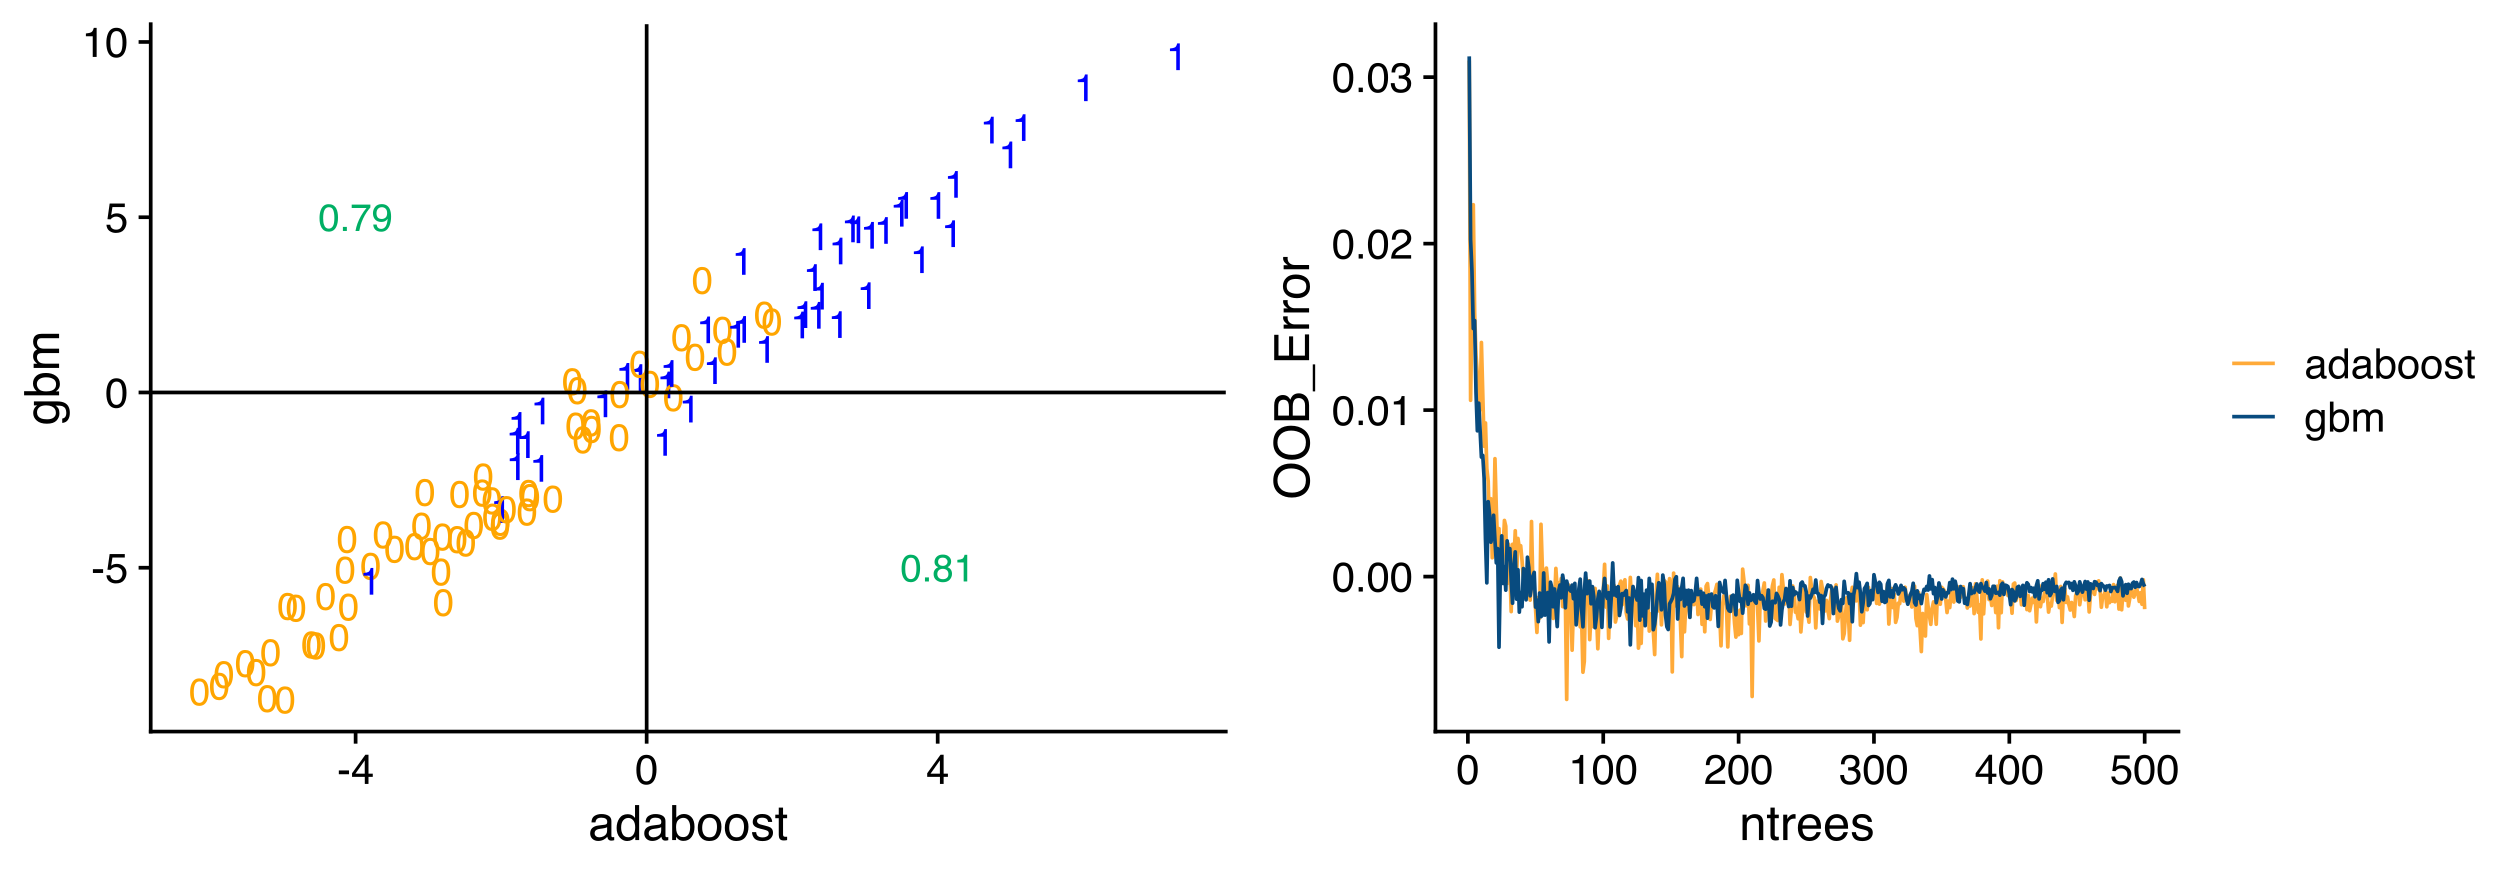 <?xml version="1.0" encoding="UTF-8"?>
<svg xmlns="http://www.w3.org/2000/svg" xmlns:xlink="http://www.w3.org/1999/xlink" width="720pt" height="252pt" viewBox="0 0 720 252" version="1.1">
<defs>
<g>
<symbol overflow="visible" id="glyph0-0">
<path style="stroke:none;" d="M 0.359 0 L 0.359 -7.922 L 6.641 -7.922 L 6.641 0 Z M 5.656 -1 L 5.656 -6.938 L 1.344 -6.938 L 1.344 -1 Z M 5.656 -1 "/>
</symbol>
<symbol overflow="visible" id="glyph0-1">
<path style="stroke:none;" d="M 2.984 -7.719 C 3.984 -7.719 4.707 -7.305 5.156 -6.484 C 5.5 -5.848 5.672 -4.977 5.672 -3.875 C 5.672 -2.82 5.516 -1.953 5.203 -1.266 C 4.754 -0.285 4.016 0.203 2.984 0.203 C 2.055 0.203 1.363 -0.195 0.906 -1 C 0.531 -1.664 0.344 -2.566 0.344 -3.703 C 0.344 -4.578 0.457 -5.332 0.688 -5.969 C 1.113 -7.133 1.879 -7.719 2.984 -7.719 Z M 2.984 -0.672 C 3.484 -0.672 3.879 -0.895 4.172 -1.344 C 4.473 -1.789 4.625 -2.617 4.625 -3.828 C 4.625 -4.711 4.516 -5.438 4.297 -6 C 4.086 -6.562 3.672 -6.844 3.047 -6.844 C 2.473 -6.844 2.051 -6.57 1.781 -6.031 C 1.52 -5.5 1.391 -4.711 1.391 -3.672 C 1.391 -2.879 1.477 -2.242 1.656 -1.766 C 1.906 -1.035 2.348 -0.672 2.984 -0.672 Z M 2.984 -0.672 "/>
</symbol>
<symbol overflow="visible" id="glyph0-2">
<path style="stroke:none;" d="M 1.062 -5.469 L 1.062 -6.219 C 1.758 -6.281 2.242 -6.391 2.516 -6.547 C 2.797 -6.711 3.004 -7.094 3.141 -7.688 L 3.906 -7.688 L 3.906 0 L 2.875 0 L 2.875 -5.469 Z M 1.062 -5.469 "/>
</symbol>
<symbol overflow="visible" id="glyph0-3">
<path style="stroke:none;" d="M 0.938 -1.172 L 2.078 -1.172 L 2.078 0 L 0.938 0 Z M 0.938 -1.172 "/>
</symbol>
<symbol overflow="visible" id="glyph0-4">
<path style="stroke:none;" d="M 5.781 -7.594 L 5.781 -6.75 C 5.531 -6.508 5.195 -6.086 4.781 -5.484 C 4.375 -4.891 4.008 -4.25 3.688 -3.562 C 3.375 -2.883 3.141 -2.27 2.984 -1.719 C 2.879 -1.363 2.742 -0.789 2.578 0 L 1.5 0 C 1.75 -1.477 2.289 -2.945 3.125 -4.406 C 3.613 -5.258 4.129 -6 4.672 -6.625 L 0.406 -6.625 L 0.406 -7.594 Z M 5.781 -7.594 "/>
</symbol>
<symbol overflow="visible" id="glyph0-5">
<path style="stroke:none;" d="M 1.469 -1.859 C 1.5 -1.328 1.707 -0.957 2.094 -0.75 C 2.289 -0.645 2.508 -0.594 2.75 -0.594 C 3.219 -0.594 3.613 -0.785 3.938 -1.172 C 4.27 -1.555 4.504 -2.344 4.641 -3.531 C 4.422 -3.188 4.148 -2.941 3.828 -2.797 C 3.516 -2.66 3.176 -2.594 2.812 -2.594 C 2.062 -2.594 1.469 -2.82 1.031 -3.281 C 0.602 -3.75 0.391 -4.352 0.391 -5.094 C 0.391 -5.789 0.602 -6.406 1.031 -6.938 C 1.457 -7.469 2.086 -7.734 2.922 -7.734 C 4.055 -7.734 4.836 -7.227 5.266 -6.219 C 5.492 -5.656 5.609 -4.957 5.609 -4.125 C 5.609 -3.176 5.469 -2.336 5.188 -1.609 C 4.719 -0.391 3.922 0.219 2.797 0.219 C 2.035 0.219 1.457 0.02 1.062 -0.375 C 0.676 -0.77 0.484 -1.266 0.484 -1.859 Z M 2.938 -3.453 C 3.32 -3.453 3.672 -3.578 3.984 -3.828 C 4.305 -4.086 4.469 -4.531 4.469 -5.156 C 4.469 -5.727 4.32 -6.148 4.031 -6.422 C 3.75 -6.703 3.391 -6.844 2.953 -6.844 C 2.473 -6.844 2.094 -6.68 1.812 -6.359 C 1.539 -6.047 1.406 -5.625 1.406 -5.094 C 1.406 -4.594 1.523 -4.191 1.766 -3.891 C 2.016 -3.598 2.406 -3.453 2.938 -3.453 Z M 2.938 -3.453 "/>
</symbol>
<symbol overflow="visible" id="glyph0-6">
<path style="stroke:none;" d="M 3 -4.484 C 3.426 -4.484 3.758 -4.602 4 -4.844 C 4.25 -5.082 4.375 -5.367 4.375 -5.703 C 4.375 -5.992 4.254 -6.258 4.016 -6.5 C 3.785 -6.738 3.438 -6.859 2.969 -6.859 C 2.5 -6.859 2.16 -6.738 1.953 -6.5 C 1.742 -6.258 1.641 -5.973 1.641 -5.641 C 1.641 -5.285 1.773 -5.004 2.047 -4.797 C 2.316 -4.586 2.633 -4.484 3 -4.484 Z M 3.062 -0.656 C 3.508 -0.656 3.879 -0.773 4.172 -1.016 C 4.473 -1.266 4.625 -1.629 4.625 -2.109 C 4.625 -2.609 4.473 -2.988 4.172 -3.25 C 3.867 -3.508 3.477 -3.641 3 -3.641 C 2.531 -3.641 2.148 -3.504 1.859 -3.234 C 1.566 -2.973 1.422 -2.609 1.422 -2.141 C 1.422 -1.742 1.551 -1.395 1.812 -1.094 C 2.082 -0.801 2.5 -0.656 3.062 -0.656 Z M 1.688 -4.109 C 1.414 -4.223 1.203 -4.359 1.047 -4.516 C 0.766 -4.805 0.625 -5.18 0.625 -5.641 C 0.625 -6.211 0.832 -6.707 1.25 -7.125 C 1.664 -7.539 2.258 -7.75 3.031 -7.75 C 3.77 -7.75 4.348 -7.551 4.766 -7.156 C 5.191 -6.77 5.406 -6.316 5.406 -5.797 C 5.406 -5.316 5.281 -4.926 5.031 -4.625 C 4.895 -4.457 4.68 -4.289 4.391 -4.125 C 4.711 -3.977 4.969 -3.812 5.156 -3.625 C 5.488 -3.258 5.656 -2.789 5.656 -2.219 C 5.656 -1.539 5.426 -0.961 4.969 -0.484 C 4.52 -0.016 3.879 0.219 3.047 0.219 C 2.297 0.219 1.66 0.016 1.141 -0.391 C 0.617 -0.797 0.359 -1.391 0.359 -2.172 C 0.359 -2.629 0.469 -3.02 0.688 -3.344 C 0.914 -3.676 1.25 -3.93 1.688 -4.109 Z M 1.688 -4.109 "/>
</symbol>
<symbol overflow="visible" id="glyph1-0">
<path style="stroke:none;" d="M 0.391 0 L 0.391 -8.609 L 7.219 -8.609 L 7.219 0 Z M 6.141 -1.078 L 6.141 -7.531 L 1.469 -7.531 L 1.469 -1.078 Z M 6.141 -1.078 "/>
</symbol>
<symbol overflow="visible" id="glyph1-1">
<path style="stroke:none;" d="M 0.5 -3.891 L 3.438 -3.891 L 3.438 -2.797 L 0.5 -2.797 Z M 0.5 -3.891 "/>
</symbol>
<symbol overflow="visible" id="glyph1-2">
<path style="stroke:none;" d="M 1.484 -2.141 C 1.555 -1.535 1.836 -1.117 2.328 -0.891 C 2.578 -0.773 2.863 -0.719 3.188 -0.719 C 3.812 -0.719 4.273 -0.914 4.578 -1.312 C 4.879 -1.707 5.031 -2.148 5.031 -2.641 C 5.031 -3.223 4.848 -3.676 4.484 -4 C 4.129 -4.32 3.703 -4.484 3.203 -4.484 C 2.836 -4.484 2.523 -4.41 2.266 -4.266 C 2.004 -4.129 1.785 -3.938 1.609 -3.688 L 0.688 -3.734 L 1.328 -8.25 L 5.688 -8.25 L 5.688 -7.234 L 2.125 -7.234 L 1.766 -4.906 C 1.961 -5.051 2.148 -5.16 2.328 -5.234 C 2.641 -5.359 3 -5.422 3.406 -5.422 C 4.176 -5.422 4.828 -5.172 5.359 -4.672 C 5.898 -4.18 6.172 -3.555 6.172 -2.797 C 6.172 -2.004 5.922 -1.301 5.422 -0.688 C 4.93 -0.082 4.148 0.219 3.078 0.219 C 2.398 0.219 1.797 0.023 1.266 -0.359 C 0.742 -0.742 0.453 -1.336 0.391 -2.141 Z M 1.484 -2.141 "/>
</symbol>
<symbol overflow="visible" id="glyph1-3">
<path style="stroke:none;" d="M 3.25 -8.391 C 4.332 -8.391 5.117 -7.941 5.609 -7.047 C 5.984 -6.359 6.172 -5.41 6.172 -4.203 C 6.172 -3.066 6 -2.125 5.656 -1.375 C 5.164 -0.301 4.359 0.234 3.234 0.234 C 2.234 0.234 1.484 -0.203 0.984 -1.078 C 0.578 -1.816 0.375 -2.801 0.375 -4.031 C 0.375 -4.977 0.5 -5.797 0.75 -6.484 C 1.207 -7.754 2.039 -8.391 3.25 -8.391 Z M 3.234 -0.734 C 3.785 -0.734 4.223 -0.973 4.547 -1.453 C 4.867 -1.941 5.031 -2.848 5.031 -4.172 C 5.031 -5.117 4.91 -5.898 4.672 -6.516 C 4.441 -7.129 3.988 -7.438 3.312 -7.438 C 2.688 -7.438 2.227 -7.145 1.938 -6.562 C 1.656 -5.977 1.516 -5.117 1.516 -3.984 C 1.516 -3.129 1.609 -2.441 1.797 -1.922 C 2.078 -1.129 2.555 -0.734 3.234 -0.734 Z M 3.234 -0.734 "/>
</symbol>
<symbol overflow="visible" id="glyph1-4">
<path style="stroke:none;" d="M 1.156 -5.938 L 1.156 -6.75 C 1.914 -6.82 2.441 -6.945 2.734 -7.125 C 3.035 -7.301 3.266 -7.711 3.422 -8.359 L 4.25 -8.359 L 4.25 0 L 3.125 0 L 3.125 -5.938 Z M 1.156 -5.938 "/>
</symbol>
<symbol overflow="visible" id="glyph1-5">
<path style="stroke:none;" d="M 3.969 -2.969 L 3.969 -6.781 L 1.281 -2.969 Z M 3.984 0 L 3.984 -2.047 L 0.312 -2.047 L 0.312 -3.078 L 4.156 -8.422 L 5.047 -8.422 L 5.047 -2.969 L 6.281 -2.969 L 6.281 -2.047 L 5.047 -2.047 L 5.047 0 Z M 3.984 0 "/>
</symbol>
<symbol overflow="visible" id="glyph1-6">
<path style="stroke:none;" d="M 1.031 -1.281 L 2.25 -1.281 L 2.25 0 L 1.031 0 Z M 1.031 -1.281 "/>
</symbol>
<symbol overflow="visible" id="glyph1-7">
<path style="stroke:none;" d="M 0.375 0 C 0.414 -0.719 0.566 -1.344 0.828 -1.875 C 1.086 -2.414 1.594 -2.906 2.344 -3.344 L 3.469 -4 C 3.969 -4.289 4.32 -4.539 4.531 -4.75 C 4.852 -5.07 5.016 -5.441 5.016 -5.859 C 5.016 -6.348 4.863 -6.734 4.562 -7.016 C 4.27 -7.305 3.883 -7.453 3.406 -7.453 C 2.676 -7.453 2.176 -7.18 1.906 -6.641 C 1.75 -6.336 1.664 -5.93 1.656 -5.422 L 0.578 -5.422 C 0.586 -6.148 0.723 -6.742 0.984 -7.203 C 1.441 -8.016 2.25 -8.422 3.406 -8.422 C 4.363 -8.422 5.062 -8.16 5.5 -7.641 C 5.945 -7.117 6.172 -6.539 6.172 -5.906 C 6.172 -5.238 5.938 -4.664 5.469 -4.188 C 5.195 -3.906 4.707 -3.566 4 -3.172 L 3.188 -2.734 C 2.812 -2.523 2.516 -2.32 2.297 -2.125 C 1.898 -1.789 1.648 -1.414 1.547 -1 L 6.141 -1 L 6.141 0 Z M 0.375 0 "/>
</symbol>
<symbol overflow="visible" id="glyph1-8">
<path style="stroke:none;" d="M 3.125 0.234 C 2.125 0.234 1.398 -0.035 0.953 -0.578 C 0.504 -1.129 0.281 -1.797 0.281 -2.578 L 1.391 -2.578 C 1.43 -2.035 1.531 -1.641 1.688 -1.391 C 1.969 -0.953 2.461 -0.734 3.172 -0.734 C 3.734 -0.734 4.18 -0.879 4.516 -1.172 C 4.848 -1.473 5.016 -1.859 5.016 -2.328 C 5.016 -2.898 4.836 -3.301 4.484 -3.531 C 4.129 -3.77 3.641 -3.891 3.016 -3.891 C 2.941 -3.891 2.867 -3.883 2.797 -3.875 C 2.723 -3.875 2.648 -3.875 2.578 -3.875 L 2.578 -4.812 C 2.691 -4.789 2.785 -4.781 2.859 -4.781 C 2.93 -4.781 3.008 -4.781 3.094 -4.781 C 3.488 -4.781 3.812 -4.844 4.062 -4.969 C 4.508 -5.188 4.734 -5.578 4.734 -6.141 C 4.734 -6.555 4.582 -6.875 4.281 -7.094 C 3.988 -7.32 3.645 -7.438 3.25 -7.438 C 2.551 -7.438 2.066 -7.203 1.797 -6.734 C 1.648 -6.484 1.566 -6.117 1.547 -5.641 L 0.5 -5.641 C 0.5 -6.266 0.625 -6.797 0.875 -7.234 C 1.301 -8.016 2.055 -8.406 3.141 -8.406 C 3.992 -8.406 4.656 -8.211 5.125 -7.828 C 5.594 -7.453 5.828 -6.898 5.828 -6.172 C 5.828 -5.66 5.691 -5.242 5.422 -4.922 C 5.242 -4.723 5.02 -4.566 4.75 -4.453 C 5.188 -4.328 5.531 -4.094 5.781 -3.75 C 6.031 -3.406 6.156 -2.984 6.156 -2.484 C 6.156 -1.68 5.891 -1.023 5.359 -0.516 C 4.836 -0.016 4.094 0.234 3.125 0.234 Z M 3.125 0.234 "/>
</symbol>
<symbol overflow="visible" id="glyph1-9">
<path style="stroke:none;" d="M 1.578 -1.672 C 1.578 -1.367 1.688 -1.129 1.906 -0.953 C 2.133 -0.773 2.398 -0.688 2.703 -0.688 C 3.078 -0.688 3.438 -0.77 3.781 -0.938 C 4.375 -1.227 4.672 -1.695 4.672 -2.344 L 4.672 -3.188 C 4.535 -3.113 4.363 -3.047 4.156 -2.984 C 3.957 -2.93 3.758 -2.895 3.562 -2.875 L 2.938 -2.797 C 2.551 -2.742 2.258 -2.66 2.062 -2.547 C 1.738 -2.367 1.578 -2.078 1.578 -1.672 Z M 4.141 -3.797 C 4.379 -3.828 4.539 -3.93 4.625 -4.109 C 4.664 -4.203 4.688 -4.336 4.688 -4.516 C 4.688 -4.867 4.555 -5.125 4.297 -5.281 C 4.047 -5.445 3.688 -5.531 3.219 -5.531 C 2.664 -5.531 2.273 -5.383 2.047 -5.094 C 1.91 -4.926 1.82 -4.68 1.781 -4.359 L 0.797 -4.359 C 0.816 -5.129 1.066 -5.664 1.547 -5.969 C 2.035 -6.27 2.598 -6.422 3.234 -6.422 C 3.973 -6.422 4.57 -6.281 5.031 -6 C 5.488 -5.719 5.719 -5.281 5.719 -4.688 L 5.719 -1.078 C 5.719 -0.973 5.738 -0.883 5.781 -0.812 C 5.832 -0.75 5.93 -0.719 6.078 -0.719 C 6.117 -0.719 6.164 -0.719 6.219 -0.719 C 6.281 -0.727 6.348 -0.738 6.422 -0.75 L 6.422 0.031 C 6.254 0.07 6.125 0.098 6.031 0.109 C 5.945 0.129 5.832 0.141 5.688 0.141 C 5.32 0.141 5.062 0.008 4.906 -0.25 C 4.812 -0.383 4.75 -0.578 4.719 -0.828 C 4.5 -0.547 4.188 -0.301 3.781 -0.094 C 3.383 0.113 2.945 0.219 2.469 0.219 C 1.883 0.219 1.406 0.039 1.031 -0.312 C 0.664 -0.664 0.484 -1.109 0.484 -1.641 C 0.484 -2.223 0.664 -2.676 1.031 -3 C 1.395 -3.32 1.867 -3.52 2.453 -3.594 Z M 3.266 -6.422 Z M 3.266 -6.422 "/>
</symbol>
<symbol overflow="visible" id="glyph1-10">
<path style="stroke:none;" d="M 1.438 -3.062 C 1.438 -2.395 1.578 -1.832 1.859 -1.375 C 2.148 -0.926 2.609 -0.703 3.234 -0.703 C 3.723 -0.703 4.125 -0.91 4.438 -1.328 C 4.758 -1.742 4.922 -2.348 4.922 -3.141 C 4.922 -3.93 4.754 -4.516 4.422 -4.891 C 4.098 -5.273 3.703 -5.469 3.234 -5.469 C 2.703 -5.469 2.27 -5.266 1.938 -4.859 C 1.602 -4.453 1.438 -3.852 1.438 -3.062 Z M 3.031 -6.391 C 3.508 -6.391 3.91 -6.285 4.234 -6.078 C 4.422 -5.961 4.633 -5.758 4.875 -5.469 L 4.875 -8.641 L 5.891 -8.641 L 5.891 0 L 4.938 0 L 4.938 -0.875 C 4.695 -0.488 4.406 -0.207 4.062 -0.031 C 3.727 0.133 3.344 0.219 2.906 0.219 C 2.207 0.219 1.602 -0.07 1.094 -0.656 C 0.582 -1.25 0.328 -2.031 0.328 -3 C 0.328 -3.914 0.562 -4.707 1.031 -5.375 C 1.5 -6.051 2.164 -6.391 3.031 -6.391 Z M 3.031 -6.391 "/>
</symbol>
<symbol overflow="visible" id="glyph1-11">
<path style="stroke:none;" d="M 0.688 -8.641 L 1.719 -8.641 L 1.719 -5.516 C 1.945 -5.816 2.223 -6.047 2.547 -6.203 C 2.867 -6.359 3.219 -6.438 3.594 -6.438 C 4.375 -6.438 5.004 -6.164 5.484 -5.625 C 5.973 -5.094 6.219 -4.305 6.219 -3.266 C 6.219 -2.266 5.977 -1.438 5.5 -0.781 C 5.02 -0.125 4.352 0.203 3.5 0.203 C 3.02 0.203 2.617 0.086 2.297 -0.141 C 2.098 -0.285 1.891 -0.504 1.672 -0.797 L 1.672 0 L 0.688 0 Z M 3.438 -0.734 C 4.008 -0.734 4.438 -0.957 4.719 -1.406 C 5 -1.863 5.141 -2.461 5.141 -3.203 C 5.141 -3.867 5 -4.414 4.719 -4.844 C 4.438 -5.281 4.02 -5.5 3.469 -5.5 C 2.988 -5.5 2.566 -5.32 2.203 -4.969 C 1.836 -4.613 1.656 -4.023 1.656 -3.203 C 1.656 -2.617 1.727 -2.141 1.875 -1.766 C 2.156 -1.078 2.676 -0.734 3.438 -0.734 Z M 3.438 -0.734 "/>
</symbol>
<symbol overflow="visible" id="glyph1-12">
<path style="stroke:none;" d="M 3.266 -0.688 C 3.961 -0.688 4.441 -0.945 4.703 -1.469 C 4.961 -2 5.094 -2.586 5.094 -3.234 C 5.094 -3.828 5 -4.305 4.812 -4.672 C 4.508 -5.242 4 -5.531 3.281 -5.531 C 2.633 -5.531 2.164 -5.285 1.875 -4.797 C 1.582 -4.305 1.438 -3.711 1.438 -3.016 C 1.438 -2.348 1.582 -1.789 1.875 -1.344 C 2.164 -0.906 2.629 -0.688 3.266 -0.688 Z M 3.312 -6.453 C 4.113 -6.453 4.789 -6.18 5.344 -5.641 C 5.906 -5.109 6.188 -4.316 6.188 -3.266 C 6.188 -2.254 5.941 -1.414 5.453 -0.75 C 4.961 -0.094 4.203 0.234 3.172 0.234 C 2.305 0.234 1.617 -0.055 1.109 -0.641 C 0.598 -1.234 0.344 -2.02 0.344 -3 C 0.344 -4.051 0.609 -4.891 1.141 -5.516 C 1.68 -6.141 2.406 -6.453 3.312 -6.453 Z M 3.266 -6.422 Z M 3.266 -6.422 "/>
</symbol>
<symbol overflow="visible" id="glyph1-13">
<path style="stroke:none;" d="M 1.406 -1.969 C 1.438 -1.613 1.523 -1.344 1.672 -1.156 C 1.93 -0.82 2.391 -0.656 3.047 -0.656 C 3.441 -0.656 3.785 -0.738 4.078 -0.906 C 4.379 -1.07 4.531 -1.332 4.531 -1.688 C 4.531 -1.957 4.41 -2.164 4.172 -2.312 C 4.016 -2.395 3.711 -2.492 3.266 -2.609 L 2.422 -2.812 C 1.891 -2.945 1.5 -3.098 1.25 -3.266 C 0.789 -3.547 0.562 -3.941 0.562 -4.453 C 0.562 -5.047 0.773 -5.523 1.203 -5.891 C 1.629 -6.254 2.207 -6.438 2.938 -6.438 C 3.875 -6.438 4.551 -6.16 4.969 -5.609 C 5.238 -5.254 5.367 -4.875 5.359 -4.469 L 4.359 -4.469 C 4.336 -4.707 4.254 -4.926 4.109 -5.125 C 3.867 -5.395 3.445 -5.531 2.844 -5.531 C 2.445 -5.531 2.145 -5.453 1.938 -5.297 C 1.738 -5.148 1.641 -4.953 1.641 -4.703 C 1.641 -4.43 1.773 -4.211 2.047 -4.047 C 2.203 -3.953 2.43 -3.867 2.734 -3.797 L 3.422 -3.625 C 4.18 -3.438 4.691 -3.258 4.953 -3.094 C 5.359 -2.82 5.562 -2.395 5.562 -1.812 C 5.562 -1.258 5.348 -0.781 4.922 -0.375 C 4.504 0.031 3.863 0.234 3 0.234 C 2.062 0.234 1.395 0.023 1 -0.391 C 0.613 -0.816 0.41 -1.344 0.391 -1.969 Z M 2.953 -6.422 Z M 2.953 -6.422 "/>
</symbol>
<symbol overflow="visible" id="glyph1-14">
<path style="stroke:none;" d="M 0.984 -8.031 L 2.047 -8.031 L 2.047 -6.281 L 3.047 -6.281 L 3.047 -5.422 L 2.047 -5.422 L 2.047 -1.312 C 2.047 -1.094 2.125 -0.945 2.281 -0.875 C 2.352 -0.832 2.488 -0.812 2.688 -0.812 C 2.738 -0.812 2.789 -0.812 2.844 -0.812 C 2.906 -0.82 2.973 -0.828 3.047 -0.828 L 3.047 0 C 2.93 0.031 2.805 0.051 2.672 0.062 C 2.547 0.082 2.406 0.094 2.25 0.094 C 1.758 0.094 1.426 -0.031 1.25 -0.281 C 1.07 -0.531 0.984 -0.859 0.984 -1.266 L 0.984 -5.422 L 0.141 -5.422 L 0.141 -6.281 L 0.984 -6.281 Z M 0.984 -8.031 "/>
</symbol>
<symbol overflow="visible" id="glyph1-15">
<path style="stroke:none;" d="M 2.984 -6.391 C 3.484 -6.391 3.914 -6.27 4.281 -6.031 C 4.477 -5.883 4.68 -5.68 4.891 -5.422 L 4.891 -6.219 L 5.859 -6.219 L 5.859 -0.516 C 5.859 0.285 5.742 0.914 5.516 1.375 C 5.078 2.227 4.25 2.656 3.031 2.656 C 2.352 2.656 1.785 2.504 1.328 2.203 C 0.867 1.898 0.609 1.426 0.547 0.781 L 1.625 0.781 C 1.676 1.062 1.773 1.281 1.922 1.438 C 2.16 1.664 2.535 1.781 3.047 1.781 C 3.859 1.781 4.391 1.492 4.641 0.922 C 4.785 0.586 4.852 -0.008 4.844 -0.875 C 4.633 -0.551 4.379 -0.312 4.078 -0.156 C 3.785 0 3.395 0.078 2.906 0.078 C 2.227 0.078 1.633 -0.16 1.125 -0.641 C 0.613 -1.129 0.359 -1.93 0.359 -3.047 C 0.359 -4.098 0.613 -4.914 1.125 -5.5 C 1.645 -6.094 2.266 -6.391 2.984 -6.391 Z M 4.891 -3.172 C 4.891 -3.941 4.727 -4.516 4.406 -4.891 C 4.082 -5.266 3.676 -5.453 3.188 -5.453 C 2.438 -5.453 1.926 -5.102 1.656 -4.406 C 1.508 -4.039 1.438 -3.555 1.438 -2.953 C 1.438 -2.242 1.578 -1.703 1.859 -1.328 C 2.148 -0.961 2.539 -0.781 3.031 -0.781 C 3.789 -0.781 4.32 -1.125 4.625 -1.812 C 4.801 -2.195 4.891 -2.648 4.891 -3.172 Z M 3.109 -6.422 Z M 3.109 -6.422 "/>
</symbol>
<symbol overflow="visible" id="glyph1-16">
<path style="stroke:none;" d="M 0.781 -6.281 L 1.812 -6.281 L 1.812 -5.391 C 2.062 -5.691 2.289 -5.914 2.5 -6.062 C 2.844 -6.301 3.238 -6.422 3.688 -6.422 C 4.188 -6.422 4.586 -6.297 4.891 -6.047 C 5.055 -5.91 5.211 -5.703 5.359 -5.422 C 5.586 -5.766 5.859 -6.016 6.172 -6.172 C 6.492 -6.336 6.852 -6.422 7.25 -6.422 C 8.094 -6.422 8.664 -6.113 8.969 -5.5 C 9.133 -5.176 9.219 -4.734 9.219 -4.172 L 9.219 0 L 8.125 0 L 8.125 -4.359 C 8.125 -4.773 8.02 -5.062 7.812 -5.219 C 7.602 -5.375 7.348 -5.453 7.047 -5.453 C 6.629 -5.453 6.27 -5.312 5.969 -5.031 C 5.676 -4.758 5.531 -4.301 5.531 -3.656 L 5.531 0 L 4.453 0 L 4.453 -4.094 C 4.453 -4.52 4.398 -4.832 4.297 -5.031 C 4.141 -5.32 3.844 -5.469 3.406 -5.469 C 3.008 -5.469 2.645 -5.312 2.312 -5 C 1.988 -4.695 1.828 -4.141 1.828 -3.328 L 1.828 0 L 0.781 0 Z M 0.781 -6.281 "/>
</symbol>
<symbol overflow="visible" id="glyph2-0">
<path style="stroke:none;" d="M 0.453 0 L 0.453 -10.047 L 8.422 -10.047 L 8.422 0 Z M 7.172 -1.266 L 7.172 -8.781 L 1.703 -8.781 L 1.703 -1.266 Z M 7.172 -1.266 "/>
</symbol>
<symbol overflow="visible" id="glyph2-1">
<path style="stroke:none;" d="M 1.844 -1.953 C 1.844 -1.598 1.973 -1.316 2.234 -1.109 C 2.492 -0.898 2.801 -0.797 3.156 -0.797 C 3.594 -0.797 4.016 -0.895 4.422 -1.094 C 5.098 -1.426 5.438 -1.973 5.438 -2.734 L 5.438 -3.719 C 5.289 -3.625 5.098 -3.547 4.859 -3.484 C 4.617 -3.422 4.383 -3.375 4.156 -3.344 L 3.422 -3.25 C 2.973 -3.195 2.633 -3.102 2.406 -2.969 C 2.031 -2.758 1.844 -2.422 1.844 -1.953 Z M 4.828 -4.438 C 5.109 -4.469 5.297 -4.586 5.391 -4.797 C 5.441 -4.898 5.469 -5.055 5.469 -5.266 C 5.469 -5.68 5.316 -5.984 5.016 -6.172 C 4.723 -6.359 4.301 -6.453 3.75 -6.453 C 3.102 -6.453 2.645 -6.281 2.375 -5.938 C 2.227 -5.75 2.129 -5.469 2.078 -5.094 L 0.938 -5.094 C 0.957 -5.988 1.25 -6.613 1.812 -6.969 C 2.375 -7.32 3.031 -7.5 3.781 -7.5 C 4.633 -7.5 5.332 -7.332 5.875 -7 C 6.406 -6.676 6.672 -6.164 6.672 -5.469 L 6.672 -1.266 C 6.672 -1.129 6.695 -1.02 6.75 -0.938 C 6.801 -0.863 6.91 -0.828 7.078 -0.828 C 7.141 -0.828 7.203 -0.832 7.266 -0.844 C 7.336 -0.852 7.41 -0.863 7.484 -0.875 L 7.484 0.031 C 7.297 0.082 7.148 0.113 7.047 0.125 C 6.941 0.145 6.805 0.156 6.641 0.156 C 6.211 0.156 5.906 0.004 5.719 -0.297 C 5.613 -0.453 5.539 -0.676 5.5 -0.969 C 5.25 -0.645 4.891 -0.359 4.422 -0.109 C 3.953 0.129 3.438 0.25 2.875 0.25 C 2.195 0.25 1.641 0.047 1.203 -0.359 C 0.773 -0.773 0.562 -1.297 0.562 -1.922 C 0.562 -2.598 0.77 -3.125 1.188 -3.5 C 1.613 -3.875 2.172 -4.102 2.859 -4.188 Z M 3.812 -7.5 Z M 3.812 -7.5 "/>
</symbol>
<symbol overflow="visible" id="glyph2-2">
<path style="stroke:none;" d="M 1.688 -3.578 C 1.688 -2.797 1.852 -2.141 2.188 -1.609 C 2.52 -1.078 3.051 -0.812 3.781 -0.812 C 4.352 -0.812 4.82 -1.055 5.188 -1.547 C 5.551 -2.035 5.734 -2.738 5.734 -3.656 C 5.734 -4.582 5.539 -5.266 5.156 -5.703 C 4.781 -6.148 4.316 -6.375 3.766 -6.375 C 3.148 -6.375 2.648 -6.133 2.266 -5.656 C 1.879 -5.188 1.688 -4.492 1.688 -3.578 Z M 3.531 -7.453 C 4.094 -7.453 4.562 -7.332 4.938 -7.094 C 5.156 -6.957 5.406 -6.719 5.688 -6.375 L 5.688 -10.078 L 6.875 -10.078 L 6.875 0 L 5.766 0 L 5.766 -1.016 C 5.473 -0.566 5.129 -0.238 4.734 -0.031 C 4.348 0.164 3.898 0.266 3.391 0.266 C 2.578 0.266 1.875 -0.078 1.281 -0.766 C 0.688 -1.453 0.391 -2.363 0.391 -3.5 C 0.391 -4.57 0.66 -5.5 1.203 -6.281 C 1.742 -7.062 2.52 -7.453 3.531 -7.453 Z M 3.531 -7.453 "/>
</symbol>
<symbol overflow="visible" id="glyph2-3">
<path style="stroke:none;" d="M 0.812 -10.078 L 2 -10.078 L 2 -6.438 C 2.27 -6.781 2.594 -7.047 2.969 -7.234 C 3.344 -7.422 3.75 -7.516 4.188 -7.516 C 5.094 -7.516 5.828 -7.203 6.391 -6.578 C 6.961 -5.953 7.25 -5.023 7.25 -3.797 C 7.25 -2.641 6.969 -1.676 6.406 -0.906 C 5.852 -0.145 5.078 0.234 4.078 0.234 C 3.523 0.234 3.055 0.098 2.672 -0.172 C 2.441 -0.328 2.195 -0.582 1.938 -0.938 L 1.938 0 L 0.812 0 Z M 4 -0.859 C 4.664 -0.859 5.164 -1.117 5.5 -1.641 C 5.832 -2.172 6 -2.867 6 -3.734 C 6 -4.504 5.832 -5.141 5.5 -5.641 C 5.164 -6.148 4.68 -6.406 4.047 -6.406 C 3.484 -6.406 2.988 -6.195 2.562 -5.781 C 2.145 -5.375 1.938 -4.691 1.938 -3.734 C 1.938 -3.047 2.02 -2.488 2.188 -2.062 C 2.52 -1.258 3.125 -0.859 4 -0.859 Z M 4 -0.859 "/>
</symbol>
<symbol overflow="visible" id="glyph2-4">
<path style="stroke:none;" d="M 3.812 -0.797 C 4.625 -0.797 5.18 -1.102 5.484 -1.719 C 5.785 -2.332 5.938 -3.02 5.938 -3.781 C 5.938 -4.469 5.828 -5.023 5.609 -5.453 C 5.266 -6.117 4.672 -6.453 3.828 -6.453 C 3.066 -6.453 2.516 -6.164 2.172 -5.594 C 1.836 -5.02 1.672 -4.328 1.672 -3.516 C 1.672 -2.742 1.836 -2.098 2.172 -1.578 C 2.516 -1.055 3.062 -0.797 3.812 -0.797 Z M 3.859 -7.531 C 4.797 -7.531 5.586 -7.211 6.234 -6.578 C 6.891 -5.953 7.219 -5.031 7.219 -3.812 C 7.219 -2.633 6.93 -1.66 6.359 -0.891 C 5.785 -0.117 4.895 0.266 3.688 0.266 C 2.688 0.266 1.891 -0.07 1.297 -0.75 C 0.703 -1.438 0.406 -2.352 0.406 -3.5 C 0.406 -4.727 0.719 -5.707 1.344 -6.438 C 1.969 -7.164 2.805 -7.531 3.859 -7.531 Z M 3.812 -7.5 Z M 3.812 -7.5 "/>
</symbol>
<symbol overflow="visible" id="glyph2-5">
<path style="stroke:none;" d="M 1.641 -2.297 C 1.672 -1.891 1.77 -1.578 1.938 -1.359 C 2.25 -0.961 2.789 -0.766 3.562 -0.766 C 4.008 -0.766 4.406 -0.863 4.75 -1.062 C 5.102 -1.258 5.281 -1.562 5.281 -1.969 C 5.281 -2.289 5.141 -2.531 4.859 -2.688 C 4.68 -2.789 4.332 -2.91 3.812 -3.047 L 2.828 -3.281 C 2.203 -3.438 1.742 -3.613 1.453 -3.812 C 0.922 -4.145 0.656 -4.602 0.656 -5.188 C 0.656 -5.883 0.906 -6.445 1.406 -6.875 C 1.906 -7.301 2.578 -7.516 3.422 -7.516 C 4.523 -7.516 5.316 -7.191 5.797 -6.547 C 6.109 -6.129 6.258 -5.688 6.25 -5.219 L 5.094 -5.219 C 5.062 -5.5 4.961 -5.75 4.797 -5.969 C 4.516 -6.289 4.023 -6.453 3.328 -6.453 C 2.859 -6.453 2.504 -6.363 2.266 -6.188 C 2.023 -6.008 1.906 -5.773 1.906 -5.484 C 1.906 -5.172 2.062 -4.914 2.375 -4.719 C 2.562 -4.602 2.832 -4.504 3.188 -4.422 L 4 -4.219 C 4.883 -4.008 5.477 -3.805 5.781 -3.609 C 6.258 -3.285 6.5 -2.789 6.5 -2.125 C 6.5 -1.469 6.25 -0.898 5.75 -0.422 C 5.258 0.047 4.508 0.281 3.5 0.281 C 2.406 0.281 1.629 0.035 1.172 -0.453 C 0.723 -0.953 0.484 -1.566 0.453 -2.297 Z M 3.453 -7.5 Z M 3.453 -7.5 "/>
</symbol>
<symbol overflow="visible" id="glyph2-6">
<path style="stroke:none;" d="M 1.156 -9.359 L 2.391 -9.359 L 2.391 -7.328 L 3.562 -7.328 L 3.562 -6.312 L 2.391 -6.312 L 2.391 -1.531 C 2.391 -1.281 2.477 -1.113 2.656 -1.031 C 2.75 -0.977 2.906 -0.953 3.125 -0.953 C 3.188 -0.953 3.25 -0.953 3.312 -0.953 C 3.383 -0.953 3.469 -0.957 3.562 -0.969 L 3.562 0 C 3.414 0.039 3.266 0.066 3.109 0.078 C 2.961 0.098 2.801 0.109 2.625 0.109 C 2.051 0.109 1.66 -0.035 1.453 -0.328 C 1.254 -0.617 1.156 -1 1.156 -1.469 L 1.156 -6.312 L 0.156 -6.312 L 0.156 -7.328 L 1.156 -7.328 Z M 1.156 -9.359 "/>
</symbol>
<symbol overflow="visible" id="glyph2-7">
<path style="stroke:none;" d="M 0.906 -7.328 L 2.078 -7.328 L 2.078 -6.281 C 2.422 -6.707 2.785 -7.016 3.172 -7.203 C 3.555 -7.391 3.988 -7.484 4.469 -7.484 C 5.5 -7.484 6.195 -7.125 6.562 -6.406 C 6.77 -6 6.875 -5.43 6.875 -4.703 L 6.875 0 L 5.625 0 L 5.625 -4.609 C 5.625 -5.055 5.555 -5.414 5.422 -5.688 C 5.203 -6.145 4.805 -6.375 4.234 -6.375 C 3.941 -6.375 3.703 -6.348 3.516 -6.297 C 3.18 -6.191 2.883 -5.988 2.625 -5.688 C 2.414 -5.445 2.281 -5.195 2.219 -4.938 C 2.164 -4.676 2.141 -4.305 2.141 -3.828 L 2.141 0 L 0.906 0 Z M 3.797 -7.5 Z M 3.797 -7.5 "/>
</symbol>
<symbol overflow="visible" id="glyph2-8">
<path style="stroke:none;" d="M 0.938 -7.328 L 2.109 -7.328 L 2.109 -6.062 C 2.203 -6.301 2.438 -6.598 2.812 -6.953 C 3.188 -7.305 3.617 -7.484 4.109 -7.484 C 4.129 -7.484 4.164 -7.477 4.219 -7.469 C 4.27 -7.469 4.363 -7.461 4.5 -7.453 L 4.5 -6.156 C 4.426 -6.164 4.359 -6.172 4.297 -6.172 C 4.234 -6.18 4.164 -6.188 4.094 -6.188 C 3.477 -6.188 3.004 -5.984 2.672 -5.578 C 2.336 -5.18 2.172 -4.727 2.172 -4.219 L 2.172 0 L 0.938 0 Z M 0.938 -7.328 "/>
</symbol>
<symbol overflow="visible" id="glyph2-9">
<path style="stroke:none;" d="M 3.953 -7.484 C 4.473 -7.484 4.973 -7.359 5.453 -7.109 C 5.941 -6.867 6.316 -6.555 6.578 -6.172 C 6.828 -5.805 6.988 -5.375 7.062 -4.875 C 7.133 -4.539 7.172 -4.004 7.172 -3.266 L 1.812 -3.266 C 1.832 -2.523 2.004 -1.93 2.328 -1.484 C 2.66 -1.035 3.172 -0.812 3.859 -0.812 C 4.504 -0.812 5.02 -1.02 5.406 -1.438 C 5.625 -1.688 5.773 -1.973 5.859 -2.297 L 7.078 -2.297 C 7.047 -2.023 6.938 -1.723 6.75 -1.391 C 6.57 -1.066 6.375 -0.801 6.156 -0.594 C 5.781 -0.227 5.316 0.02 4.766 0.156 C 4.473 0.227 4.141 0.266 3.766 0.266 C 2.848 0.266 2.07 -0.066 1.438 -0.734 C 0.812 -1.398 0.5 -2.328 0.5 -3.516 C 0.5 -4.691 0.816 -5.645 1.453 -6.375 C 2.086 -7.113 2.922 -7.484 3.953 -7.484 Z M 5.906 -4.25 C 5.863 -4.781 5.75 -5.207 5.562 -5.531 C 5.227 -6.113 4.664 -6.406 3.875 -6.406 C 3.312 -6.406 2.836 -6.203 2.453 -5.797 C 2.066 -5.391 1.863 -4.875 1.844 -4.25 Z M 3.828 -7.5 Z M 3.828 -7.5 "/>
</symbol>
<symbol overflow="visible" id="glyph3-0">
<path style="stroke:none;" d="M 0 -0.453 L -10.047 -0.453 L -10.047 -8.422 L 0 -8.422 Z M -1.266 -7.172 L -8.781 -7.172 L -8.781 -1.703 L -1.266 -1.703 Z M -1.266 -7.172 "/>
</symbol>
<symbol overflow="visible" id="glyph3-1">
<path style="stroke:none;" d="M -7.453 -3.484 C -7.453 -4.055 -7.312 -4.555 -7.031 -4.984 C -6.863 -5.223 -6.629 -5.461 -6.328 -5.703 L -7.25 -5.703 L -7.25 -6.844 L -0.594 -6.844 C 0.332 -6.844 1.066 -6.703 1.609 -6.422 C 2.598 -5.91 3.094 -4.945 3.094 -3.531 C 3.094 -2.75 2.914 -2.086 2.562 -1.547 C 2.207 -1.004 1.656 -0.703 0.906 -0.641 L 0.906 -1.891 C 1.238 -1.953 1.492 -2.07 1.672 -2.25 C 1.941 -2.531 2.078 -2.969 2.078 -3.562 C 2.078 -4.508 1.742 -5.129 1.078 -5.422 C 0.691 -5.586 -0.004 -5.664 -1.016 -5.656 C -0.641 -5.406 -0.359 -5.109 -0.172 -4.766 C 0.004 -4.422 0.094 -3.961 0.094 -3.391 C 0.094 -2.598 -0.188 -1.906 -0.75 -1.312 C -1.312 -0.719 -2.242 -0.422 -3.547 -0.422 C -4.773 -0.422 -5.734 -0.719 -6.422 -1.312 C -7.109 -1.914 -7.453 -2.641 -7.453 -3.484 Z M -3.688 -5.703 C -4.594 -5.703 -5.266 -5.516 -5.703 -5.141 C -6.141 -4.766 -6.359 -4.289 -6.359 -3.719 C -6.359 -2.844 -5.953 -2.25 -5.141 -1.938 C -4.711 -1.77 -4.148 -1.688 -3.453 -1.688 C -2.617 -1.688 -1.988 -1.852 -1.562 -2.188 C -1.133 -2.52 -0.922 -2.969 -0.922 -3.531 C -0.922 -4.414 -1.316 -5.039 -2.109 -5.406 C -2.566 -5.602 -3.094 -5.703 -3.688 -5.703 Z M -7.5 -3.625 Z M -7.5 -3.625 "/>
</symbol>
<symbol overflow="visible" id="glyph3-2">
<path style="stroke:none;" d="M -10.078 -0.812 L -10.078 -2 L -6.438 -2 C -6.781 -2.27 -7.047 -2.594 -7.234 -2.969 C -7.422 -3.344 -7.516 -3.75 -7.516 -4.188 C -7.516 -5.094 -7.203 -5.828 -6.578 -6.391 C -5.953 -6.961 -5.023 -7.25 -3.797 -7.25 C -2.641 -7.25 -1.676 -6.969 -0.906 -6.406 C -0.145 -5.852 0.234 -5.078 0.234 -4.078 C 0.234 -3.523 0.098 -3.055 -0.172 -2.672 C -0.328 -2.441 -0.582 -2.195 -0.938 -1.938 L 0 -1.938 L 0 -0.812 Z M -0.859 -4 C -0.859 -4.664 -1.117 -5.164 -1.641 -5.5 C -2.172 -5.832 -2.867 -6 -3.734 -6 C -4.504 -6 -5.141 -5.832 -5.641 -5.5 C -6.148 -5.164 -6.406 -4.68 -6.406 -4.047 C -6.406 -3.484 -6.195 -2.988 -5.781 -2.562 C -5.375 -2.145 -4.691 -1.938 -3.734 -1.938 C -3.047 -1.938 -2.488 -2.02 -2.062 -2.188 C -1.258 -2.52 -0.859 -3.125 -0.859 -4 Z M -0.859 -4 "/>
</symbol>
<symbol overflow="visible" id="glyph3-3">
<path style="stroke:none;" d="M -7.328 -0.906 L -7.328 -2.125 L -6.281 -2.125 C -6.645 -2.414 -6.906 -2.676 -7.062 -2.906 C -7.344 -3.312 -7.484 -3.773 -7.484 -4.297 C -7.484 -4.879 -7.344 -5.348 -7.062 -5.703 C -6.895 -5.898 -6.648 -6.082 -6.328 -6.25 C -6.723 -6.52 -7.016 -6.836 -7.203 -7.203 C -7.391 -7.578 -7.484 -7.992 -7.484 -8.453 C -7.484 -9.441 -7.129 -10.113 -6.422 -10.469 C -6.035 -10.656 -5.52 -10.75 -4.875 -10.75 L 0 -10.75 L 0 -9.469 L -5.094 -9.469 C -5.57 -9.469 -5.898 -9.348 -6.078 -9.109 C -6.266 -8.867 -6.359 -8.57 -6.359 -8.219 C -6.359 -7.738 -6.195 -7.32 -5.875 -6.969 C -5.551 -6.625 -5.016 -6.453 -4.266 -6.453 L 0 -6.453 L 0 -5.203 L -4.781 -5.203 C -5.281 -5.203 -5.641 -5.141 -5.859 -5.016 C -6.203 -4.828 -6.375 -4.477 -6.375 -3.969 C -6.375 -3.508 -6.191 -3.086 -5.828 -2.703 C -5.473 -2.328 -4.828 -2.141 -3.891 -2.141 L 0 -2.141 L 0 -0.906 Z M -7.328 -0.906 "/>
</symbol>
<symbol overflow="visible" id="glyph3-4">
<path style="stroke:none;" d="M -10.312 -5.406 C -10.312 -7.176 -9.742 -8.488 -8.609 -9.344 C -7.723 -10.008 -6.586 -10.344 -5.203 -10.344 C -3.703 -10.344 -2.453 -9.957 -1.453 -9.188 C -0.285 -8.301 0.297 -7.031 0.297 -5.375 C 0.297 -3.832 -0.211 -2.617 -1.234 -1.734 C -2.223 -0.941 -3.469 -0.547 -4.969 -0.547 C -6.32 -0.547 -7.484 -0.883 -8.453 -1.562 C -9.691 -2.426 -10.312 -3.707 -10.312 -5.406 Z M -0.922 -5.531 C -0.922 -6.727 -1.348 -7.594 -2.203 -8.125 C -3.066 -8.664 -4.055 -8.938 -5.172 -8.938 C -6.359 -8.938 -7.312 -8.629 -8.031 -8.016 C -8.75 -7.398 -9.109 -6.555 -9.109 -5.484 C -9.109 -4.441 -8.75 -3.594 -8.031 -2.938 C -7.32 -2.281 -6.27 -1.953 -4.875 -1.953 C -3.77 -1.953 -2.832 -2.234 -2.062 -2.797 C -1.301 -3.359 -0.922 -4.27 -0.922 -5.531 Z M -10.312 -5.438 Z M -10.312 -5.438 "/>
</symbol>
<symbol overflow="visible" id="glyph3-5">
<path style="stroke:none;" d="M -5.797 -4.844 C -5.797 -5.414 -5.875 -5.863 -6.031 -6.188 C -6.281 -6.688 -6.734 -6.938 -7.391 -6.938 C -8.047 -6.938 -8.488 -6.664 -8.719 -6.125 C -8.844 -5.832 -8.906 -5.391 -8.906 -4.797 L -8.906 -2.359 L -5.797 -2.359 Z M -1.156 -5.297 C -1.156 -6.129 -1.398 -6.723 -1.891 -7.078 C -2.191 -7.305 -2.562 -7.422 -3 -7.422 C -3.727 -7.422 -4.223 -7.094 -4.484 -6.438 C -4.629 -6.094 -4.703 -5.633 -4.703 -5.062 L -4.703 -2.359 L -1.156 -2.359 Z M -10.047 -1.031 L -10.047 -5.344 C -10.047 -6.52 -9.691 -7.359 -8.984 -7.859 C -8.578 -8.148 -8.098 -8.297 -7.547 -8.297 C -6.922 -8.297 -6.406 -8.113 -6 -7.75 C -5.781 -7.562 -5.582 -7.297 -5.406 -6.953 C -5.207 -7.461 -4.988 -7.844 -4.75 -8.094 C -4.312 -8.551 -3.707 -8.781 -2.938 -8.781 C -2.289 -8.781 -1.703 -8.578 -1.172 -8.172 C -0.391 -7.566 0 -6.602 0 -5.281 L 0 -1.031 Z M -10.047 -1.031 "/>
</symbol>
<symbol overflow="visible" id="glyph3-6">
<path style="stroke:none;" d="M 1.75 0 L 1.062 0 L 1.062 -7.781 L 1.75 -7.781 Z M 1.75 0 "/>
</symbol>
<symbol overflow="visible" id="glyph3-7">
<path style="stroke:none;" d="M -10.047 -1.203 L -10.047 -8.516 L -8.812 -8.516 L -8.812 -2.516 L -5.766 -2.516 L -5.766 -8.062 L -4.594 -8.062 L -4.594 -2.516 L -1.203 -2.516 L -1.203 -8.625 L 0 -8.625 L 0 -1.203 Z M -10.047 -4.906 Z M -10.047 -4.906 "/>
</symbol>
<symbol overflow="visible" id="glyph3-8">
<path style="stroke:none;" d="M -7.328 -0.938 L -7.328 -2.109 L -6.062 -2.109 C -6.301 -2.203 -6.598 -2.438 -6.953 -2.812 C -7.305 -3.188 -7.484 -3.617 -7.484 -4.109 C -7.484 -4.129 -7.477 -4.164 -7.469 -4.219 C -7.469 -4.27 -7.461 -4.363 -7.453 -4.5 L -6.156 -4.5 C -6.164 -4.426 -6.172 -4.359 -6.172 -4.297 C -6.18 -4.234 -6.188 -4.164 -6.188 -4.094 C -6.188 -3.477 -5.984 -3.004 -5.578 -2.672 C -5.18 -2.336 -4.727 -2.172 -4.219 -2.172 L 0 -2.172 L 0 -0.938 Z M -7.328 -0.938 "/>
</symbol>
<symbol overflow="visible" id="glyph3-9">
<path style="stroke:none;" d="M -0.797 -3.812 C -0.797 -4.625 -1.102 -5.18 -1.719 -5.484 C -2.332 -5.785 -3.02 -5.938 -3.781 -5.938 C -4.469 -5.938 -5.023 -5.828 -5.453 -5.609 C -6.117 -5.266 -6.453 -4.672 -6.453 -3.828 C -6.453 -3.066 -6.164 -2.516 -5.594 -2.172 C -5.02 -1.836 -4.328 -1.672 -3.516 -1.672 C -2.742 -1.672 -2.098 -1.836 -1.578 -2.172 C -1.055 -2.516 -0.797 -3.062 -0.797 -3.812 Z M -7.531 -3.859 C -7.531 -4.797 -7.211 -5.586 -6.578 -6.234 C -5.953 -6.891 -5.031 -7.219 -3.812 -7.219 C -2.633 -7.219 -1.66 -6.93 -0.891 -6.359 C -0.117 -5.785 0.266 -4.895 0.266 -3.688 C 0.266 -2.688 -0.07 -1.891 -0.75 -1.297 C -1.438 -0.703 -2.352 -0.406 -3.5 -0.406 C -4.727 -0.406 -5.707 -0.719 -6.438 -1.344 C -7.164 -1.969 -7.531 -2.805 -7.531 -3.859 Z M -7.5 -3.812 Z M -7.5 -3.812 "/>
</symbol>
</g>
<clipPath id="clip1">
  <path d="M 185 6.973 L 187 6.973 L 187 210.691 L 185 210.691 Z M 185 6.973 "/>
</clipPath>
<clipPath id="clip2">
  <path d="M 43.406 112 L 353.027 112 L 353.027 114 L 43.406 114 Z M 43.406 112 "/>
</clipPath>
</defs>
<g id="surface34">
<rect x="0" y="0" width="720" height="252" style="fill:rgb(100%,100%,100%);fill-opacity:1;stroke:none;"/>
<g style="fill:rgb(100%,64.706%,0%);fill-opacity:1;">
  <use xlink:href="#glyph0-1" x="140.98" y="155.289"/>
</g>
<g style="fill:rgb(100%,64.706%,0%);fill-opacity:1;">
  <use xlink:href="#glyph0-1" x="103.703" y="166.883"/>
</g>
<g style="fill:rgb(100%,64.706%,0%);fill-opacity:1;">
  <use xlink:href="#glyph0-1" x="82.227" y="178.953"/>
</g>
<g style="fill:rgb(100%,64.706%,0%);fill-opacity:1;">
  <use xlink:href="#glyph0-1" x="70.758" y="197.477"/>
</g>
<g style="fill:rgb(100%,64.706%,0%);fill-opacity:1;">
  <use xlink:href="#glyph0-1" x="90.75" y="175.598"/>
</g>
<g style="fill:rgb(100%,64.706%,0%);fill-opacity:1;">
  <use xlink:href="#glyph0-1" x="73.957" y="205.008"/>
</g>
<g style="fill:rgb(100%,64.706%,0%);fill-opacity:1;">
  <use xlink:href="#glyph0-1" x="79.074" y="205.395"/>
</g>
<g style="fill:rgb(100%,64.706%,0%);fill-opacity:1;">
  <use xlink:href="#glyph0-1" x="107.305" y="157.836"/>
</g>
<g style="fill:rgb(100%,64.706%,0%);fill-opacity:1;">
  <use xlink:href="#glyph0-1" x="79.816" y="178.449"/>
</g>
<g style="fill:rgb(0%,0%,100%);fill-opacity:1;">
  <use xlink:href="#glyph0-2" x="181.078" y="112.586"/>
</g>
<g style="fill:rgb(100%,64.706%,0%);fill-opacity:1;">
  <use xlink:href="#glyph0-1" x="138.652" y="148.02"/>
</g>
<g style="fill:rgb(100%,64.706%,0%);fill-opacity:1;">
  <use xlink:href="#glyph0-1" x="67.605" y="194.91"/>
</g>
<g style="fill:rgb(100%,64.706%,0%);fill-opacity:1;">
  <use xlink:href="#glyph0-1" x="61.438" y="198.09"/>
</g>
<g style="fill:rgb(100%,64.706%,0%);fill-opacity:1;">
  <use xlink:href="#glyph0-1" x="96.371" y="167.98"/>
</g>
<g style="fill:rgb(100%,64.706%,0%);fill-opacity:1;">
  <use xlink:href="#glyph0-1" x="86.703" y="189.52"/>
</g>
<g style="fill:rgb(100%,64.706%,0%);fill-opacity:1;">
  <use xlink:href="#glyph0-1" x="141.102" y="154.18"/>
</g>
<g style="fill:rgb(100%,64.706%,0%);fill-opacity:1;">
  <use xlink:href="#glyph0-1" x="54.41" y="203.094"/>
</g>
<g style="fill:rgb(100%,64.706%,0%);fill-opacity:1;">
  <use xlink:href="#glyph0-1" x="74.891" y="191.766"/>
</g>
<g style="fill:rgb(100%,64.706%,0%);fill-opacity:1;">
  <use xlink:href="#glyph0-1" x="60.125" y="201.453"/>
</g>
<g style="fill:rgb(100%,64.706%,0%);fill-opacity:1;">
  <use xlink:href="#glyph0-1" x="181.191" y="108.68"/>
</g>
<g style="fill:rgb(100%,64.706%,0%);fill-opacity:1;">
  <use xlink:href="#glyph0-1" x="193.262" y="101.043"/>
</g>
<g style="fill:rgb(100%,64.706%,0%);fill-opacity:1;">
  <use xlink:href="#glyph0-1" x="138.805" y="152.738"/>
</g>
<g style="fill:rgb(100%,64.706%,0%);fill-opacity:1;">
  <use xlink:href="#glyph0-1" x="164.859" y="130.469"/>
</g>
<g style="fill:rgb(100%,64.706%,0%);fill-opacity:1;">
  <use xlink:href="#glyph0-1" x="161.812" y="113.727"/>
</g>
<g style="fill:rgb(100%,64.706%,0%);fill-opacity:1;">
  <use xlink:href="#glyph0-1" x="167.355" y="127.453"/>
</g>
<g style="fill:rgb(100%,64.706%,0%);fill-opacity:1;">
  <use xlink:href="#glyph0-1" x="136.129" y="141.152"/>
</g>
<g style="fill:rgb(100%,64.706%,0%);fill-opacity:1;">
  <use xlink:href="#glyph0-1" x="133.422" y="155.105"/>
</g>
<g style="fill:rgb(100%,64.706%,0%);fill-opacity:1;">
  <use xlink:href="#glyph0-1" x="97.316" y="178.645"/>
</g>
<g style="fill:rgb(100%,64.706%,0%);fill-opacity:1;">
  <use xlink:href="#glyph0-1" x="119.328" y="145.633"/>
</g>
<g style="fill:rgb(0%,0%,100%);fill-opacity:1;">
  <use xlink:href="#glyph0-2" x="210.945" y="98.723"/>
</g>
<g style="fill:rgb(100%,64.706%,0%);fill-opacity:1;">
  <use xlink:href="#glyph0-1" x="199.207" y="84.586"/>
</g>
<g style="fill:rgb(0%,0%,100%);fill-opacity:1;">
  <use xlink:href="#glyph0-2" x="242.273" y="69.77"/>
</g>
<g style="fill:rgb(100%,64.706%,0%);fill-opacity:1;">
  <use xlink:href="#glyph0-1" x="205.059" y="98.895"/>
</g>
<g style="fill:rgb(0%,0%,100%);fill-opacity:1;">
  <use xlink:href="#glyph0-2" x="209.238" y="100.125"/>
</g>
<g style="fill:rgb(0%,0%,100%);fill-opacity:1;">
  <use xlink:href="#glyph0-2" x="271.941" y="56.957"/>
</g>
<g style="fill:rgb(0%,0%,100%);fill-opacity:1;">
  <use xlink:href="#glyph0-2" x="177.328" y="112.238"/>
</g>
<g style="fill:rgb(0%,0%,100%);fill-opacity:1;">
  <use xlink:href="#glyph0-2" x="200.586" y="98.84"/>
</g>
<g style="fill:rgb(0%,0%,100%);fill-opacity:1;">
  <use xlink:href="#glyph0-2" x="189.145" y="114.703"/>
</g>
<g style="fill:rgb(100%,64.706%,0%);fill-opacity:1;">
  <use xlink:href="#glyph0-1" x="87.969" y="189.797"/>
</g>
<g style="fill:rgb(0%,0%,100%);fill-opacity:1;">
  <use xlink:href="#glyph0-2" x="227.672" y="97.438"/>
</g>
<g style="fill:rgb(100%,64.706%,0%);fill-opacity:1;">
  <use xlink:href="#glyph0-1" x="124.004" y="168.527"/>
</g>
<g style="fill:rgb(100%,64.706%,0%);fill-opacity:1;">
  <use xlink:href="#glyph0-1" x="190.902" y="118.352"/>
</g>
<g style="fill:rgb(0%,0%,100%);fill-opacity:1;">
  <use xlink:href="#glyph0-2" x="195.578" y="121.668"/>
</g>
<g style="fill:rgb(0%,0%,100%);fill-opacity:1;">
  <use xlink:href="#glyph0-2" x="217.543" y="104.488"/>
</g>
<g style="fill:rgb(100%,64.706%,0%);fill-opacity:1;">
  <use xlink:href="#glyph0-1" x="148.754" y="151.258"/>
</g>
<g style="fill:rgb(100%,64.706%,0%);fill-opacity:1;">
  <use xlink:href="#glyph0-1" x="167.227" y="125.555"/>
</g>
<g style="fill:rgb(0%,0%,100%);fill-opacity:1;">
  <use xlink:href="#glyph0-2" x="247.777" y="71.613"/>
</g>
<g style="fill:rgb(0%,0%,100%);fill-opacity:1;">
  <use xlink:href="#glyph0-2" x="238.715" y="76.133"/>
</g>
<g style="fill:rgb(100%,64.706%,0%);fill-opacity:1;">
  <use xlink:href="#glyph0-1" x="197.152" y="106.68"/>
</g>
<g style="fill:rgb(0%,0%,100%);fill-opacity:1;">
  <use xlink:href="#glyph0-2" x="287.625" y="48.457"/>
</g>
<g style="fill:rgb(0%,0%,100%);fill-opacity:1;">
  <use xlink:href="#glyph0-2" x="266.883" y="63.02"/>
</g>
<g style="fill:rgb(0%,0%,100%);fill-opacity:1;">
  <use xlink:href="#glyph0-2" x="271.129" y="71.148"/>
</g>
<g style="fill:rgb(0%,0%,100%);fill-opacity:1;">
  <use xlink:href="#glyph0-2" x="291.441" y="40.59"/>
</g>
<g style="fill:rgb(0%,0%,100%);fill-opacity:1;">
  <use xlink:href="#glyph0-2" x="238.5" y="97.332"/>
</g>
<g style="fill:rgb(100%,64.706%,0%);fill-opacity:1;">
  <use xlink:href="#glyph0-1" x="175.461" y="117.406"/>
</g>
<g style="fill:rgb(0%,0%,100%);fill-opacity:1;">
  <use xlink:href="#glyph0-2" x="152.535" y="138.738"/>
</g>
<g style="fill:rgb(0%,0%,100%);fill-opacity:1;">
  <use xlink:href="#glyph0-2" x="257.605" y="63.004"/>
</g>
<g style="fill:rgb(0%,0%,100%);fill-opacity:1;">
  <use xlink:href="#glyph0-2" x="335.883" y="20.191"/>
</g>
<g style="fill:rgb(0%,0%,100%);fill-opacity:1;">
  <use xlink:href="#glyph0-2" x="256.324" y="65.254"/>
</g>
<g style="fill:rgb(100%,64.706%,0%);fill-opacity:1;">
  <use xlink:href="#glyph0-1" x="110.613" y="161.98"/>
</g>
<g style="fill:rgb(0%,0%,100%);fill-opacity:1;">
  <use xlink:href="#glyph0-2" x="309.332" y="29.129"/>
</g>
<g style="fill:rgb(0%,0%,100%);fill-opacity:1;">
  <use xlink:href="#glyph0-2" x="282.281" y="41.316"/>
</g>
<g style="fill:rgb(0%,0%,100%);fill-opacity:1;">
  <use xlink:href="#glyph0-2" x="246.82" y="88.996"/>
</g>
<g style="fill:rgb(0%,0%,100%);fill-opacity:1;">
  <use xlink:href="#glyph0-2" x="262.129" y="78.648"/>
</g>
<g style="fill:rgb(100%,64.706%,0%);fill-opacity:1;">
  <use xlink:href="#glyph0-1" x="206.367" y="105.191"/>
</g>
<g style="fill:rgb(100%,64.706%,0%);fill-opacity:1;">
  <use xlink:href="#glyph0-1" x="163.262" y="116.301"/>
</g>
<g style="fill:rgb(0%,0%,100%);fill-opacity:1;">
  <use xlink:href="#glyph0-2" x="170.984" y="120.145"/>
</g>
<g style="fill:rgb(100%,64.706%,0%);fill-opacity:1;">
  <use xlink:href="#glyph0-1" x="129.332" y="146.176"/>
</g>
<g style="fill:rgb(100%,64.706%,0%);fill-opacity:1;">
  <use xlink:href="#glyph0-1" x="96.938" y="159.152"/>
</g>
<g style="fill:rgb(100%,64.706%,0%);fill-opacity:1;">
  <use xlink:href="#glyph0-1" x="124.41" y="158.445"/>
</g>
<g style="fill:rgb(100%,64.706%,0%);fill-opacity:1;">
  <use xlink:href="#glyph0-1" x="124.633" y="177.352"/>
</g>
<g style="fill:rgb(0%,0%,100%);fill-opacity:1;">
  <use xlink:href="#glyph0-2" x="141.266" y="150.602"/>
</g>
<g style="fill:rgb(0%,0%,100%);fill-opacity:1;">
  <use xlink:href="#glyph0-2" x="251.777" y="70.215"/>
</g>
<g style="fill:rgb(100%,64.706%,0%);fill-opacity:1;">
  <use xlink:href="#glyph0-1" x="135.867" y="145.773"/>
</g>
<g style="fill:rgb(0%,0%,100%);fill-opacity:1;">
  <use xlink:href="#glyph0-2" x="228.598" y="94.457"/>
</g>
<g style="fill:rgb(100%,64.706%,0%);fill-opacity:1;">
  <use xlink:href="#glyph0-1" x="219.262" y="96.512"/>
</g>
<g style="fill:rgb(0%,0%,100%);fill-opacity:1;">
  <use xlink:href="#glyph0-2" x="202.527" y="110.594"/>
</g>
<g style="fill:rgb(0%,0%,100%);fill-opacity:1;">
  <use xlink:href="#glyph0-2" x="232.438" y="94.648"/>
</g>
<g style="fill:rgb(0%,0%,100%);fill-opacity:1;">
  <use xlink:href="#glyph0-2" x="145.746" y="138.266"/>
</g>
<g style="fill:rgb(100%,64.706%,0%);fill-opacity:1;">
  <use xlink:href="#glyph0-1" x="142.871" y="150.57"/>
</g>
<g style="fill:rgb(0%,0%,100%);fill-opacity:1;">
  <use xlink:href="#glyph0-2" x="145.719" y="130.891"/>
</g>
<g style="fill:rgb(0%,0%,100%);fill-opacity:1;">
  <use xlink:href="#glyph0-2" x="152.875" y="122.215"/>
</g>
<g style="fill:rgb(0%,0%,100%);fill-opacity:1;">
  <use xlink:href="#glyph0-2" x="231.332" y="83.785"/>
</g>
<g style="fill:rgb(100%,64.706%,0%);fill-opacity:1;">
  <use xlink:href="#glyph0-1" x="128.656" y="159.199"/>
</g>
<g style="fill:rgb(100%,64.706%,0%);fill-opacity:1;">
  <use xlink:href="#glyph0-1" x="118.371" y="155.312"/>
</g>
<g style="fill:rgb(100%,64.706%,0%);fill-opacity:1;">
  <use xlink:href="#glyph0-1" x="94.613" y="187.402"/>
</g>
<g style="fill:rgb(0%,0%,100%);fill-opacity:1;">
  <use xlink:href="#glyph0-2" x="233.359" y="89.141"/>
</g>
<g style="fill:rgb(0%,0%,100%);fill-opacity:1;">
  <use xlink:href="#glyph0-2" x="188.168" y="131.254"/>
</g>
<g style="fill:rgb(0%,0%,100%);fill-opacity:1;">
  <use xlink:href="#glyph0-2" x="243.84" y="70.016"/>
</g>
<g style="fill:rgb(100%,64.706%,0%);fill-opacity:1;">
  <use xlink:href="#glyph0-1" x="217.098" y="94.539"/>
</g>
<g style="fill:rgb(0%,0%,100%);fill-opacity:1;">
  <use xlink:href="#glyph0-2" x="103.602" y="171.258"/>
</g>
<g style="fill:rgb(100%,64.706%,0%);fill-opacity:1;">
  <use xlink:href="#glyph0-1" x="116.371" y="161.199"/>
</g>
<g style="fill:rgb(100%,64.706%,0%);fill-opacity:1;">
  <use xlink:href="#glyph0-1" x="156.211" y="147.535"/>
</g>
<g style="fill:rgb(0%,0%,100%);fill-opacity:1;">
  <use xlink:href="#glyph0-2" x="146.27" y="126.355"/>
</g>
<g style="fill:rgb(0%,0%,100%);fill-opacity:1;">
  <use xlink:href="#glyph0-2" x="190.059" y="111.414"/>
</g>
<g style="fill:rgb(0%,0%,100%);fill-opacity:1;">
  <use xlink:href="#glyph0-2" x="210.82" y="79.145"/>
</g>
<g style="fill:rgb(100%,64.706%,0%);fill-opacity:1;">
  <use xlink:href="#glyph0-1" x="184.141" y="114.465"/>
</g>
<g style="fill:rgb(100%,64.706%,0%);fill-opacity:1;">
  <use xlink:href="#glyph0-1" x="162.781" y="126.5"/>
</g>
<g style="fill:rgb(100%,64.706%,0%);fill-opacity:1;">
  <use xlink:href="#glyph0-1" x="149.598" y="147.082"/>
</g>
<g style="fill:rgb(0%,0%,100%);fill-opacity:1;">
  <use xlink:href="#glyph0-2" x="232.91" y="72.035"/>
</g>
<g style="fill:rgb(100%,64.706%,0%);fill-opacity:1;">
  <use xlink:href="#glyph0-1" x="149.195" y="145.887"/>
</g>
<g style="fill:rgb(100%,64.706%,0%);fill-opacity:1;">
  <use xlink:href="#glyph0-1" x="131.129" y="160.16"/>
</g>
<g style="fill:rgb(100%,64.706%,0%);fill-opacity:1;">
  <use xlink:href="#glyph0-1" x="120.898" y="162.605"/>
</g>
<g style="fill:rgb(0%,0%,100%);fill-opacity:1;">
  <use xlink:href="#glyph0-2" x="148.641" y="131.898"/>
</g>
<g style="fill:rgb(100%,64.706%,0%);fill-opacity:1;">
  <use xlink:href="#glyph0-1" x="175.281" y="129.828"/>
</g>
<g clip-path="url(#clip1)" clip-rule="nonzero">
<path style="fill:none;stroke-width:1.067;stroke-linecap:butt;stroke-linejoin:round;stroke:rgb(0%,0%,0%);stroke-opacity:1;stroke-miterlimit:10;" d="M 186.238 210.695 L 186.238 6.973 "/>
</g>
<g clip-path="url(#clip2)" clip-rule="nonzero">
<path style="fill:none;stroke-width:1.067;stroke-linecap:butt;stroke-linejoin:round;stroke:rgb(0%,0%,0%);stroke-opacity:1;stroke-miterlimit:10;" d="M 43.406 113.035 L 353.027 113.035 "/>
</g>
<g style="fill:rgb(0%,68.627%,39.216%);fill-opacity:1;">
  <use xlink:href="#glyph0-1" x="91.676" y="66.52"/>
  <use xlink:href="#glyph0-3" x="97.816" y="66.52"/>
  <use xlink:href="#glyph0-4" x="100.883" y="66.52"/>
  <use xlink:href="#glyph0-5" x="107.022" y="66.52"/>
</g>
<g style="fill:rgb(0%,68.627%,39.216%);fill-opacity:1;">
  <use xlink:href="#glyph0-1" x="259.312" y="167.465"/>
  <use xlink:href="#glyph0-3" x="265.452" y="167.465"/>
  <use xlink:href="#glyph0-6" x="268.519" y="167.465"/>
  <use xlink:href="#glyph0-2" x="274.659" y="167.465"/>
</g>
<path style="fill:none;stroke-width:1.067;stroke-linecap:square;stroke-linejoin:round;stroke:rgb(0%,0%,0%);stroke-opacity:1;stroke-miterlimit:10;" d="M 43.406 210.695 L 43.406 6.973 "/>
<g style="fill:rgb(0%,0%,0%);fill-opacity:1;">
  <use xlink:href="#glyph1-1" x="26.258" y="167.812"/>
  <use xlink:href="#glyph1-2" x="30.254" y="167.812"/>
</g>
<g style="fill:rgb(0%,0%,0%);fill-opacity:1;">
  <use xlink:href="#glyph1-3" x="30.258" y="117.336"/>
</g>
<g style="fill:rgb(0%,0%,0%);fill-opacity:1;">
  <use xlink:href="#glyph1-2" x="30.258" y="66.863"/>
</g>
<g style="fill:rgb(0%,0%,0%);fill-opacity:1;">
  <use xlink:href="#glyph1-4" x="23.582" y="16.391"/>
  <use xlink:href="#glyph1-3" x="30.256" y="16.391"/>
</g>
<path style="fill:none;stroke-width:1.067;stroke-linecap:butt;stroke-linejoin:round;stroke:rgb(0%,0%,0%);stroke-opacity:1;stroke-miterlimit:10;" d="M 39.918 163.508 L 43.406 163.508 "/>
<path style="fill:none;stroke-width:1.067;stroke-linecap:butt;stroke-linejoin:round;stroke:rgb(0%,0%,0%);stroke-opacity:1;stroke-miterlimit:10;" d="M 39.918 113.035 L 43.406 113.035 "/>
<path style="fill:none;stroke-width:1.067;stroke-linecap:butt;stroke-linejoin:round;stroke:rgb(0%,0%,0%);stroke-opacity:1;stroke-miterlimit:10;" d="M 39.918 62.562 L 43.406 62.562 "/>
<path style="fill:none;stroke-width:1.067;stroke-linecap:butt;stroke-linejoin:round;stroke:rgb(0%,0%,0%);stroke-opacity:1;stroke-miterlimit:10;" d="M 39.918 12.086 L 43.406 12.086 "/>
<path style="fill:none;stroke-width:1.067;stroke-linecap:square;stroke-linejoin:round;stroke:rgb(0%,0%,0%);stroke-opacity:1;stroke-miterlimit:10;" d="M 43.406 210.695 L 353.027 210.695 "/>
<path style="fill:none;stroke-width:1.067;stroke-linecap:butt;stroke-linejoin:round;stroke:rgb(0%,0%,0%);stroke-opacity:1;stroke-miterlimit:10;" d="M 102.418 214.18 L 102.418 210.695 "/>
<path style="fill:none;stroke-width:1.067;stroke-linecap:butt;stroke-linejoin:round;stroke:rgb(0%,0%,0%);stroke-opacity:1;stroke-miterlimit:10;" d="M 186.238 214.18 L 186.238 210.695 "/>
<path style="fill:none;stroke-width:1.067;stroke-linecap:butt;stroke-linejoin:round;stroke:rgb(0%,0%,0%);stroke-opacity:1;stroke-miterlimit:10;" d="M 270.055 214.18 L 270.055 210.695 "/>
<g style="fill:rgb(0%,0%,0%);fill-opacity:1;">
  <use xlink:href="#glyph1-1" x="97.082" y="225.777"/>
  <use xlink:href="#glyph1-5" x="101.078" y="225.777"/>
</g>
<g style="fill:rgb(0%,0%,0%);fill-opacity:1;">
  <use xlink:href="#glyph1-3" x="182.902" y="225.777"/>
</g>
<g style="fill:rgb(0%,0%,0%);fill-opacity:1;">
  <use xlink:href="#glyph1-5" x="266.719" y="225.777"/>
</g>
<g style="fill:rgb(0%,0%,0%);fill-opacity:1;">
  <use xlink:href="#glyph2-1" x="169.41" y="241.945"/>
  <use xlink:href="#glyph2-2" x="177.196" y="241.945"/>
  <use xlink:href="#glyph2-1" x="184.982" y="241.945"/>
  <use xlink:href="#glyph2-3" x="192.769" y="241.945"/>
  <use xlink:href="#glyph2-4" x="200.555" y="241.945"/>
  <use xlink:href="#glyph2-4" x="208.341" y="241.945"/>
  <use xlink:href="#glyph2-5" x="216.127" y="241.945"/>
  <use xlink:href="#glyph2-6" x="223.127" y="241.945"/>
</g>
<g style="fill:rgb(0%,0%,0%);fill-opacity:1;">
  <use xlink:href="#glyph3-1" x="17.016" y="122.449"/>
  <use xlink:href="#glyph3-2" x="17.016" y="114.663"/>
  <use xlink:href="#glyph3-3" x="17.016" y="106.877"/>
</g>
<path style="fill:none;stroke-width:1.067;stroke-linecap:butt;stroke-linejoin:round;stroke:rgb(100%,66.667%,22.353%);stroke-opacity:1;stroke-miterlimit:10;" d="M 423.141 17.438 L 423.531 115.285 L 423.922 89.992 L 424.309 58.957 L 424.699 90.059 L 425.09 102.266 L 425.48 107.953 L 425.871 118.312 L 426.258 118.047 L 426.648 98.633 L 427.039 113.547 L 427.43 128.531 L 427.816 121.809 L 428.207 134.934 L 428.598 138.633 L 428.988 152.844 L 429.379 143.641 L 429.766 160.633 L 430.156 154.855 L 430.547 132.098 L 430.938 146.492 L 431.328 157.754 L 431.715 152.254 L 432.105 168.23 L 432.496 166.594 L 432.887 158.113 L 433.277 149.887 L 433.664 151.543 L 434.055 168.023 L 434.445 156.703 L 434.836 163.859 L 435.227 176.145 L 435.613 156.754 L 436.004 161.824 L 436.395 152.855 L 436.785 165.816 L 437.176 155.078 L 437.562 157.82 L 437.953 157.168 L 438.344 161.41 L 438.734 166.863 L 439.125 170.289 L 439.512 164.32 L 439.902 167.535 L 440.293 169.781 L 440.684 172.84 L 441.074 150.199 L 441.461 168.297 L 441.852 170.09 L 442.242 175.422 L 442.633 182.141 L 443.023 172.066 L 443.41 178.027 L 443.801 150.992 L 444.191 163.238 L 444.582 166.52 L 444.973 176.188 L 445.359 163.609 L 445.75 167.98 L 446.141 171.148 L 446.531 173.797 L 446.922 173.492 L 447.309 178.102 L 447.699 173.484 L 448.09 163.699 L 448.48 169.773 L 448.871 167.824 L 449.258 169.559 L 449.648 166.59 L 450.039 174.711 L 450.43 169.148 L 450.82 172.504 L 451.207 201.434 L 451.598 168.348 L 451.988 168.766 L 452.379 173.914 L 452.77 187.254 L 453.156 174.617 L 453.547 172.496 L 453.938 172.031 L 454.328 171.477 L 454.719 175.102 L 455.105 180.535 L 455.496 177.523 L 455.887 193.598 L 456.277 190.477 L 456.668 166.465 L 457.055 173.023 L 457.445 167.258 L 457.836 184.215 L 458.227 176.801 L 458.617 174.57 L 459.004 180.531 L 459.395 169.465 L 459.785 176.605 L 460.176 186.844 L 460.562 177.301 L 460.953 174.887 L 461.344 173.582 L 461.734 170.562 L 462.125 162.516 L 462.512 174.84 L 462.902 168.758 L 463.293 183.852 L 463.684 171.242 L 464.074 170.492 L 464.461 168.738 L 464.852 168.625 L 465.242 179.145 L 465.633 177.293 L 466.023 170.684 L 466.41 168.539 L 466.801 167.375 L 467.191 174.168 L 467.582 169.086 L 467.973 166.973 L 468.359 176.52 L 468.75 178.273 L 469.141 176.543 L 469.531 166.301 L 469.922 173.465 L 470.309 170.453 L 470.699 173.723 L 471.09 180.203 L 471.48 173.043 L 471.871 186.66 L 472.258 183.434 L 472.648 185.289 L 473.039 173.148 L 473.43 180.148 L 473.82 179.16 L 474.207 176.902 L 474.598 173.445 L 474.988 181.75 L 475.379 176.797 L 475.77 177.113 L 476.156 181.891 L 476.547 188.512 L 476.938 171.602 L 477.328 165.398 L 477.719 175.922 L 478.105 170.48 L 478.496 179.961 L 478.887 172.359 L 479.277 167.191 L 479.668 167.57 L 480.055 177.383 L 480.445 170.48 L 480.836 166.648 L 481.227 169.184 L 481.617 193.516 L 482.004 165.062 L 482.395 171.734 L 482.785 174.543 L 483.176 168.984 L 483.566 174.441 L 483.953 179.059 L 484.344 189.113 L 484.734 168.113 L 485.125 181.969 L 485.516 173.914 L 485.902 173.867 L 486.293 174.176 L 486.684 177.75 L 487.074 170.73 L 487.465 173.066 L 487.852 174.125 L 488.242 173.387 L 488.633 168.543 L 489.023 176.977 L 489.414 171.734 L 489.801 169.66 L 490.191 179.801 L 490.582 173.148 L 490.973 181.953 L 491.363 168.805 L 491.75 168.066 L 492.141 171.855 L 492.531 178.398 L 492.922 173.816 L 493.309 172.52 L 493.699 171.082 L 494.09 169.852 L 494.48 168.281 L 494.871 169.973 L 495.258 176.633 L 495.648 185.992 L 496.039 174.566 L 496.43 171.637 L 496.82 171.125 L 497.207 174.23 L 497.598 186.312 L 497.988 176.074 L 498.379 171.727 L 498.77 175.844 L 499.156 173.445 L 499.547 179.484 L 499.938 183.488 L 500.328 175.957 L 500.719 182.789 L 501.105 175.707 L 501.496 182.426 L 501.887 163.914 L 502.277 167.363 L 502.668 174.414 L 503.055 174.465 L 503.445 168.562 L 503.836 179.691 L 504.227 172.797 L 504.617 200.59 L 505.004 171.625 L 505.395 173.57 L 505.785 171.66 L 506.176 174.707 L 506.566 184.586 L 506.953 172.027 L 507.344 172.168 L 507.734 170.023 L 508.125 167.887 L 508.516 178.863 L 508.902 170.125 L 509.293 176.176 L 509.684 173.891 L 510.074 171.789 L 510.465 168.699 L 510.852 167.031 L 511.242 178.078 L 511.633 178.426 L 512.023 178.703 L 512.414 169.137 L 512.801 175.379 L 513.191 165.5 L 513.582 169.297 L 513.973 173.957 L 514.363 171.48 L 514.75 171.906 L 515.141 169.633 L 515.531 179.84 L 515.922 175.234 L 516.312 168.766 L 516.699 170.453 L 517.09 176.312 L 517.48 176.074 L 517.871 178.203 L 518.262 171.508 L 518.648 181.996 L 519.039 176.758 L 519.43 169.672 L 519.82 172.699 L 520.211 176.234 L 520.598 176.512 L 520.988 179.188 L 521.379 166.332 L 521.77 169.688 L 522.16 171.551 L 522.547 172.234 L 522.938 180.84 L 523.328 173.188 L 523.719 173.172 L 524.109 175.371 L 524.496 167.469 L 524.887 169.77 L 525.277 175.508 L 525.668 175.941 L 526.059 172.93 L 526.445 175.801 L 526.836 178.16 L 527.227 172.367 L 527.617 169.23 L 528.004 172.141 L 528.395 176.57 L 528.785 168.453 L 529.176 178.883 L 529.566 177.418 L 529.953 175.168 L 530.344 173.691 L 530.734 183.977 L 531.125 182.508 L 531.516 176.914 L 531.902 172.078 L 532.293 176.137 L 532.684 184.398 L 533.074 171.586 L 533.465 169.141 L 533.852 170.633 L 534.242 172.973 L 534.633 173.051 L 535.023 168.809 L 535.414 169.336 L 535.801 180.055 L 536.191 173.254 L 536.582 179.312 L 536.973 170.895 L 537.363 171.426 L 537.75 175.613 L 538.141 169.18 L 538.531 173.07 L 538.922 170.66 L 539.312 170.797 L 539.699 170.34 L 540.09 169.883 L 540.48 173.781 L 540.871 169.727 L 541.262 173.988 L 541.648 171.605 L 542.039 170.594 L 542.43 170.516 L 542.82 171.938 L 543.211 173.332 L 543.598 168.332 L 543.988 179.73 L 544.379 173.922 L 544.77 169.508 L 545.16 174.969 L 545.547 171.082 L 545.938 179.234 L 546.328 177.812 L 546.719 173.711 L 547.109 173.855 L 547.496 170.34 L 547.887 171.535 L 548.277 173.113 L 548.668 169.125 L 549.059 172.25 L 549.445 173.441 L 549.836 171.645 L 550.227 171.875 L 550.617 174.82 L 551.008 169.402 L 551.395 168.816 L 551.785 178.105 L 552.176 180.191 L 552.566 170.652 L 552.957 180.984 L 553.344 187.652 L 553.734 176.695 L 554.125 177.91 L 554.516 183.172 L 554.906 171.227 L 555.293 174.664 L 555.684 177.523 L 556.074 179.82 L 556.465 175.148 L 556.855 173.34 L 557.242 174.234 L 557.633 179.777 L 558.023 169.805 L 558.414 173.727 L 558.805 174.016 L 559.191 169.145 L 559.582 169.543 L 559.973 170.109 L 560.363 172.535 L 560.75 176.41 L 561.141 173.145 L 561.531 174.98 L 561.922 170.398 L 562.312 171.219 L 562.699 173.391 L 563.09 169.621 L 563.48 171.461 L 563.871 168.969 L 564.262 169.879 L 564.648 172.008 L 565.039 169.859 L 565.43 168.984 L 565.82 172.652 L 566.211 172.688 L 566.598 175.113 L 566.988 173.289 L 567.379 174.535 L 567.77 171.078 L 568.16 169.266 L 568.547 176.715 L 568.938 168.125 L 569.328 171.715 L 569.719 176.359 L 570.109 174.195 L 570.496 184.027 L 570.887 166.996 L 571.277 176.789 L 571.668 170.074 L 572.059 169.188 L 572.445 167.336 L 572.836 172.668 L 573.227 171.09 L 573.617 174.379 L 574.008 170.094 L 574.395 171.512 L 574.785 176.418 L 575.176 168.832 L 575.566 180.801 L 575.957 167.246 L 576.344 176.457 L 576.734 167.586 L 577.125 170.488 L 577.516 169.562 L 577.906 169.172 L 578.293 171.527 L 578.684 169.906 L 579.074 171.73 L 579.465 176.609 L 579.855 168.23 L 580.242 167.906 L 580.633 172.938 L 581.023 171.055 L 581.414 170.379 L 581.805 170.699 L 582.191 174.18 L 582.582 170.336 L 582.973 173.883 L 583.363 170.414 L 583.754 175.559 L 584.141 171.516 L 584.531 175.891 L 584.922 174.047 L 585.312 172.25 L 585.703 173.516 L 586.09 170.547 L 586.48 179.113 L 586.871 171.16 L 587.262 168.613 L 587.652 174.738 L 588.039 172.32 L 588.43 173.223 L 588.82 170.617 L 589.211 168.613 L 589.602 171.375 L 589.988 176.289 L 590.379 173.82 L 590.77 174.547 L 591.16 171.594 L 591.551 169.188 L 591.938 165.305 L 592.328 172.902 L 592.719 169.715 L 593.109 175 L 593.496 168.906 L 593.887 179.25 L 594.277 170.664 L 594.668 169.586 L 595.059 173.5 L 595.445 171.902 L 595.836 174.141 L 596.227 175.688 L 596.617 173.52 L 597.008 174.566 L 597.395 177.555 L 597.785 171.602 L 598.176 170.426 L 598.566 168.848 L 598.957 174.168 L 599.344 171.625 L 599.734 170.613 L 600.125 169.359 L 600.516 172.734 L 600.906 170.621 L 601.293 169.727 L 601.684 176.238 L 602.074 170.961 L 602.465 169.277 L 602.855 169.68 L 603.242 171.188 L 603.633 168.094 L 604.023 169.574 L 604.414 167.281 L 604.805 169.504 L 605.191 174.887 L 605.582 171.66 L 605.973 171.367 L 606.363 170.172 L 606.754 174.758 L 607.141 170.773 L 607.531 173.57 L 607.922 172.465 L 608.312 173.156 L 608.703 168.367 L 609.09 173.312 L 609.48 169.16 L 609.871 168.527 L 610.262 175.41 L 610.652 166.473 L 611.039 175.621 L 611.43 170.324 L 611.82 170.797 L 612.211 172.879 L 612.602 168.457 L 612.988 174.516 L 613.379 172.316 L 613.77 168.582 L 614.16 171.012 L 614.551 171.984 L 614.938 170.84 L 615.328 169.219 L 615.719 171.027 L 616.109 173.211 L 616.5 170.695 L 616.887 174.023 L 617.277 166.973 L 617.668 175.441 "/>
<path style="fill:none;stroke-width:1.067;stroke-linecap:butt;stroke-linejoin:round;stroke:rgb(3.137%,29.412%,49.804%);stroke-opacity:1;stroke-miterlimit:10;" d="M 423.141 16.234 L 423.531 69.012 L 423.922 78.156 L 424.309 94.625 L 424.699 92.32 L 425.09 113.02 L 425.48 124.074 L 425.871 116.113 L 426.258 123.773 L 426.648 131.648 L 427.039 131.16 L 427.43 137.793 L 427.816 155.305 L 428.207 167.863 L 428.598 144.48 L 428.988 148.07 L 429.379 156.145 L 429.766 154.344 L 430.156 148.391 L 430.547 155.668 L 430.938 162.109 L 431.328 158.016 L 431.715 186.402 L 432.105 164.652 L 432.496 154.332 L 432.887 168.039 L 433.277 163.211 L 433.664 169.969 L 434.055 155.762 L 434.445 161.109 L 434.836 158.008 L 435.227 167.105 L 435.613 173.719 L 436.004 163.27 L 436.395 158.938 L 436.785 172.559 L 437.176 164.094 L 437.562 176.297 L 437.953 170.633 L 438.344 174.742 L 438.734 163.746 L 439.125 165.777 L 439.512 172.75 L 439.902 160.473 L 440.293 163.426 L 440.684 171.59 L 441.074 168.992 L 441.461 165.941 L 441.852 164.855 L 442.242 174.844 L 442.633 172.863 L 443.023 179.031 L 443.41 170.793 L 443.801 177.594 L 444.191 177.211 L 444.582 165.012 L 444.973 177.152 L 445.359 174.113 L 445.75 170.66 L 446.141 184.875 L 446.531 167.656 L 446.922 169.172 L 447.309 174.754 L 447.699 169.637 L 448.09 175.023 L 448.48 180.453 L 448.871 170.316 L 449.258 168.496 L 449.648 172.184 L 450.039 165.645 L 450.43 168.082 L 450.82 175.039 L 451.207 167.367 L 451.598 169.012 L 451.988 169.805 L 452.379 170.242 L 452.77 168.508 L 453.156 172.449 L 453.547 168.012 L 453.938 179.945 L 454.328 175.516 L 454.719 169.57 L 455.105 166.793 L 455.496 175.465 L 455.887 180.516 L 456.277 170.543 L 456.668 165.055 L 457.055 170.969 L 457.445 167.848 L 457.836 167.359 L 458.227 173.891 L 458.617 168.953 L 459.004 171.797 L 459.395 180.777 L 459.785 177.68 L 460.176 172.551 L 460.562 170.312 L 460.953 173.426 L 461.344 180.68 L 461.734 170.172 L 462.125 166.59 L 462.512 171.281 L 462.902 172.344 L 463.293 170.711 L 463.684 180.559 L 464.074 171.008 L 464.461 162.121 L 464.852 171.355 L 465.242 169.238 L 465.633 171.703 L 466.023 168.965 L 466.41 177.254 L 466.801 175.086 L 467.191 170.953 L 467.582 171.426 L 467.973 170.629 L 468.359 170.078 L 468.75 176.207 L 469.141 172.223 L 469.531 185.715 L 469.922 175.051 L 470.309 168.922 L 470.699 170.527 L 471.09 171.57 L 471.48 172.801 L 471.871 166.359 L 472.258 178.617 L 472.648 167.18 L 473.039 177.367 L 473.43 171.113 L 473.82 180.188 L 474.207 169.969 L 474.598 175.055 L 474.988 166.586 L 475.379 170.648 L 475.77 168.289 L 476.156 181.348 L 476.547 179.734 L 476.938 176.359 L 477.328 171.16 L 477.719 167.832 L 478.105 169.77 L 478.496 175.621 L 478.887 165.633 L 479.277 168.219 L 479.668 177.117 L 480.055 180.508 L 480.445 181.297 L 480.836 173.883 L 481.227 173.18 L 481.617 172.344 L 482.004 170.863 L 482.395 166.82 L 482.785 166.109 L 483.176 178.273 L 483.566 169.688 L 483.953 172.641 L 484.344 169.215 L 484.734 166.559 L 485.125 174.516 L 485.516 170.047 L 485.902 173.953 L 486.293 169.965 L 486.684 177.805 L 487.074 170.098 L 487.465 173.234 L 487.852 172.953 L 488.242 170.688 L 488.633 166.566 L 489.023 171.246 L 489.414 170.855 L 489.801 170.316 L 490.191 173.988 L 490.582 170.852 L 490.973 174.738 L 491.363 171.637 L 491.75 178.055 L 492.141 171.332 L 492.531 172.238 L 492.922 171.09 L 493.309 174.719 L 493.699 175.074 L 494.09 171.574 L 494.48 173.242 L 494.871 180.398 L 495.258 167.746 L 495.648 169.617 L 496.039 170.207 L 496.43 170.645 L 496.82 167.168 L 497.207 171.684 L 497.598 175.16 L 497.988 175.914 L 498.379 176.074 L 498.77 171.68 L 499.156 171.395 L 499.547 173.418 L 499.938 177.062 L 500.328 167.129 L 500.719 170.535 L 501.105 173.164 L 501.496 172.496 L 501.887 176.59 L 502.277 172.449 L 502.668 168.547 L 503.055 169.152 L 503.445 174.02 L 503.836 170.754 L 504.227 172.918 L 504.617 172.594 L 505.004 171.281 L 505.395 173.172 L 505.785 173.711 L 506.176 167.195 L 506.566 170.766 L 506.953 172.516 L 507.344 171.555 L 507.734 172.152 L 508.125 175.227 L 508.516 175.441 L 508.902 173.496 L 509.293 169.93 L 509.684 180.293 L 510.074 179.188 L 510.465 173.152 L 510.852 173.285 L 511.242 173.586 L 511.633 170.906 L 512.023 171.633 L 512.414 172.656 L 512.801 179.984 L 513.191 175.633 L 513.582 173.367 L 513.973 172.609 L 514.363 169.488 L 514.75 172.656 L 515.141 174.684 L 515.531 167.273 L 515.922 174.586 L 516.312 169.223 L 516.699 171.285 L 517.09 170.473 L 517.48 170.848 L 517.871 170.93 L 518.262 172.688 L 518.648 168.039 L 519.039 167.629 L 519.43 168.715 L 519.82 168.734 L 520.211 170.531 L 520.598 177.41 L 520.988 171.668 L 521.379 172.246 L 521.77 171.266 L 522.16 169.715 L 522.547 170.621 L 522.938 167.055 L 523.328 170.734 L 523.719 171.016 L 524.109 173.453 L 524.496 171.531 L 524.887 179.539 L 525.277 171.887 L 525.668 171.379 L 526.059 169.41 L 526.445 168.465 L 526.836 168.836 L 527.227 168.738 L 527.617 169.68 L 528.004 176.699 L 528.395 171.242 L 528.785 169.16 L 529.176 172.816 L 529.566 175.188 L 529.953 175.926 L 530.344 172.688 L 530.734 173.781 L 531.125 167.422 L 531.516 170.613 L 531.902 170.785 L 532.293 170.719 L 532.684 173.809 L 533.074 171.188 L 533.465 179.059 L 533.852 171.352 L 534.242 169.117 L 534.633 165.211 L 535.023 169.234 L 535.414 167.676 L 535.801 170.777 L 536.191 176.188 L 536.582 173.602 L 536.973 169.488 L 537.363 168.879 L 537.75 168.012 L 538.141 174.379 L 538.531 173.844 L 538.922 170.066 L 539.312 172.707 L 539.699 165.523 L 540.09 167.578 L 540.48 168.555 L 540.871 170.613 L 541.262 167.695 L 541.648 168.254 L 542.039 173.164 L 542.43 170.363 L 542.82 173.508 L 543.211 173.238 L 543.598 168.078 L 543.988 167.152 L 544.379 171.895 L 544.77 170.164 L 545.16 172.031 L 545.547 169.344 L 545.938 168.43 L 546.328 169.414 L 546.719 171.062 L 547.109 170.277 L 547.496 168.59 L 547.887 169.84 L 548.277 169.297 L 548.668 169.734 L 549.059 172.461 L 549.445 174.012 L 549.836 172.645 L 550.227 171.125 L 550.617 170.285 L 551.008 167.984 L 551.395 173.539 L 551.785 174.25 L 552.176 170.168 L 552.566 172.332 L 552.957 171.441 L 553.344 173.832 L 553.734 171.457 L 554.125 169.738 L 554.516 169.984 L 554.906 168.891 L 555.293 169.934 L 555.684 165.871 L 556.074 169.602 L 556.465 166.938 L 556.855 170.984 L 557.242 169.207 L 557.633 173.582 L 558.023 171.719 L 558.414 167.891 L 558.805 169.523 L 559.191 172.512 L 559.582 169.879 L 559.973 170.75 L 560.363 171.914 L 560.75 170.688 L 561.141 170.734 L 561.531 167.789 L 561.922 169.789 L 562.312 166.797 L 562.699 169.59 L 563.09 167.395 L 563.48 169.215 L 563.871 173.105 L 564.262 173.336 L 564.648 168.914 L 565.039 170.145 L 565.43 169.547 L 565.82 173.734 L 566.211 172.344 L 566.598 174.09 L 566.988 171.402 L 567.379 168.094 L 567.77 170.953 L 568.16 170.375 L 568.547 170.68 L 568.938 169.309 L 569.328 168.188 L 569.719 170.074 L 570.109 170.531 L 570.496 168.078 L 570.887 169.094 L 571.277 169.48 L 571.668 170.25 L 572.059 167.754 L 572.445 170.781 L 572.836 169.602 L 573.227 172.438 L 573.617 171.469 L 574.008 168.848 L 574.395 168.859 L 574.785 170.84 L 575.176 170.777 L 575.566 170.594 L 575.957 171.406 L 576.344 168.512 L 576.734 167.969 L 577.125 171.188 L 577.516 168.531 L 577.906 168.66 L 578.293 168.93 L 578.684 171.066 L 579.074 174.148 L 579.465 169.789 L 579.855 170.375 L 580.242 173.059 L 580.633 172.199 L 581.023 169.113 L 581.414 168.867 L 581.805 171.754 L 582.191 170.859 L 582.582 168.586 L 582.973 174.305 L 583.363 169.332 L 583.754 167.836 L 584.141 168.297 L 584.531 170.344 L 584.922 169.223 L 585.312 170.465 L 585.703 169.406 L 586.09 171.867 L 586.48 168.66 L 586.871 167.27 L 587.262 172.492 L 587.652 170.012 L 588.039 170.043 L 588.43 168.094 L 588.82 169.707 L 589.211 167.668 L 589.602 170.699 L 589.988 166.977 L 590.379 171.543 L 590.77 170.852 L 591.16 166.727 L 591.551 170.191 L 591.938 170.34 L 592.328 168.891 L 592.719 173.469 L 593.109 173.023 L 593.496 169.914 L 593.887 169.414 L 594.277 172.742 L 594.668 168.457 L 595.059 167.707 L 595.445 167.859 L 595.836 167.734 L 596.227 169.301 L 596.617 168.066 L 597.008 170.016 L 597.395 167.562 L 597.785 168.707 L 598.176 170.965 L 598.566 170.312 L 598.957 167.566 L 599.344 168.867 L 599.734 170.539 L 600.125 169.102 L 600.516 167.48 L 600.906 169.676 L 601.293 167.602 L 601.684 172.871 L 602.074 168.137 L 602.465 168.449 L 602.855 169.484 L 603.242 167.531 L 603.633 167.652 L 604.023 168.594 L 604.414 168.363 L 604.805 170.102 L 605.191 168.082 L 605.582 168.625 L 605.973 168.883 L 606.363 169.988 L 606.754 168.758 L 607.141 168.824 L 607.531 168.609 L 607.922 170.359 L 608.312 169.27 L 608.703 169.266 L 609.09 169.18 L 609.48 169.562 L 609.871 170.312 L 610.262 167.309 L 610.652 166.492 L 611.039 167.5 L 611.43 171.605 L 611.82 169.363 L 612.211 168.379 L 612.602 170.859 L 612.988 168.262 L 613.379 169.461 L 613.77 169.512 L 614.16 167.953 L 614.551 167.629 L 614.938 169.133 L 615.328 167.77 L 615.719 168.828 L 616.109 168.93 L 616.5 168.207 L 616.887 166.879 L 617.277 168.125 L 617.668 168.938 "/>
<path style="fill:none;stroke-width:1.067;stroke-linecap:square;stroke-linejoin:round;stroke:rgb(0%,0%,0%);stroke-opacity:1;stroke-miterlimit:10;" d="M 413.414 210.695 L 413.414 6.973 "/>
<g style="fill:rgb(0%,0%,0%);fill-opacity:1;">
  <use xlink:href="#glyph1-3" x="383.582" y="170.367"/>
  <use xlink:href="#glyph1-6" x="390.256" y="170.367"/>
  <use xlink:href="#glyph1-3" x="393.59" y="170.367"/>
  <use xlink:href="#glyph1-3" x="400.264" y="170.367"/>
</g>
<g style="fill:rgb(0%,0%,0%);fill-opacity:1;">
  <use xlink:href="#glyph1-3" x="383.582" y="122.418"/>
  <use xlink:href="#glyph1-6" x="390.256" y="122.418"/>
  <use xlink:href="#glyph1-3" x="393.59" y="122.418"/>
  <use xlink:href="#glyph1-4" x="400.264" y="122.418"/>
</g>
<g style="fill:rgb(0%,0%,0%);fill-opacity:1;">
  <use xlink:href="#glyph1-3" x="383.582" y="74.469"/>
  <use xlink:href="#glyph1-6" x="390.256" y="74.469"/>
  <use xlink:href="#glyph1-3" x="393.59" y="74.469"/>
  <use xlink:href="#glyph1-7" x="400.264" y="74.469"/>
</g>
<g style="fill:rgb(0%,0%,0%);fill-opacity:1;">
  <use xlink:href="#glyph1-3" x="383.582" y="26.52"/>
  <use xlink:href="#glyph1-6" x="390.256" y="26.52"/>
  <use xlink:href="#glyph1-3" x="393.59" y="26.52"/>
  <use xlink:href="#glyph1-8" x="400.264" y="26.52"/>
</g>
<path style="fill:none;stroke-width:1.067;stroke-linecap:butt;stroke-linejoin:round;stroke:rgb(0%,0%,0%);stroke-opacity:1;stroke-miterlimit:10;" d="M 409.926 166.062 L 413.414 166.062 "/>
<path style="fill:none;stroke-width:1.067;stroke-linecap:butt;stroke-linejoin:round;stroke:rgb(0%,0%,0%);stroke-opacity:1;stroke-miterlimit:10;" d="M 409.926 118.113 L 413.414 118.113 "/>
<path style="fill:none;stroke-width:1.067;stroke-linecap:butt;stroke-linejoin:round;stroke:rgb(0%,0%,0%);stroke-opacity:1;stroke-miterlimit:10;" d="M 409.926 70.164 L 413.414 70.164 "/>
<path style="fill:none;stroke-width:1.067;stroke-linecap:butt;stroke-linejoin:round;stroke:rgb(0%,0%,0%);stroke-opacity:1;stroke-miterlimit:10;" d="M 409.926 22.215 L 413.414 22.215 "/>
<path style="fill:none;stroke-width:1.067;stroke-linecap:square;stroke-linejoin:round;stroke:rgb(0%,0%,0%);stroke-opacity:1;stroke-miterlimit:10;" d="M 413.414 210.695 L 627.395 210.695 "/>
<path style="fill:none;stroke-width:1.067;stroke-linecap:butt;stroke-linejoin:round;stroke:rgb(0%,0%,0%);stroke-opacity:1;stroke-miterlimit:10;" d="M 422.75 214.18 L 422.75 210.695 "/>
<path style="fill:none;stroke-width:1.067;stroke-linecap:butt;stroke-linejoin:round;stroke:rgb(0%,0%,0%);stroke-opacity:1;stroke-miterlimit:10;" d="M 461.734 214.18 L 461.734 210.695 "/>
<path style="fill:none;stroke-width:1.067;stroke-linecap:butt;stroke-linejoin:round;stroke:rgb(0%,0%,0%);stroke-opacity:1;stroke-miterlimit:10;" d="M 500.719 214.18 L 500.719 210.695 "/>
<path style="fill:none;stroke-width:1.067;stroke-linecap:butt;stroke-linejoin:round;stroke:rgb(0%,0%,0%);stroke-opacity:1;stroke-miterlimit:10;" d="M 539.699 214.18 L 539.699 210.695 "/>
<path style="fill:none;stroke-width:1.067;stroke-linecap:butt;stroke-linejoin:round;stroke:rgb(0%,0%,0%);stroke-opacity:1;stroke-miterlimit:10;" d="M 578.684 214.18 L 578.684 210.695 "/>
<path style="fill:none;stroke-width:1.067;stroke-linecap:butt;stroke-linejoin:round;stroke:rgb(0%,0%,0%);stroke-opacity:1;stroke-miterlimit:10;" d="M 617.668 214.18 L 617.668 210.695 "/>
<g style="fill:rgb(0%,0%,0%);fill-opacity:1;">
  <use xlink:href="#glyph1-3" x="419.414" y="225.777"/>
</g>
<g style="fill:rgb(0%,0%,0%);fill-opacity:1;">
  <use xlink:href="#glyph1-4" x="451.723" y="225.777"/>
  <use xlink:href="#glyph1-3" x="458.396" y="225.777"/>
  <use xlink:href="#glyph1-3" x="465.07" y="225.777"/>
</g>
<g style="fill:rgb(0%,0%,0%);fill-opacity:1;">
  <use xlink:href="#glyph1-7" x="490.707" y="225.777"/>
  <use xlink:href="#glyph1-3" x="497.381" y="225.777"/>
  <use xlink:href="#glyph1-3" x="504.055" y="225.777"/>
</g>
<g style="fill:rgb(0%,0%,0%);fill-opacity:1;">
  <use xlink:href="#glyph1-8" x="529.688" y="225.777"/>
  <use xlink:href="#glyph1-3" x="536.361" y="225.777"/>
  <use xlink:href="#glyph1-3" x="543.035" y="225.777"/>
</g>
<g style="fill:rgb(0%,0%,0%);fill-opacity:1;">
  <use xlink:href="#glyph1-5" x="568.672" y="225.777"/>
  <use xlink:href="#glyph1-3" x="575.346" y="225.777"/>
  <use xlink:href="#glyph1-3" x="582.02" y="225.777"/>
</g>
<g style="fill:rgb(0%,0%,0%);fill-opacity:1;">
  <use xlink:href="#glyph1-2" x="607.656" y="225.777"/>
  <use xlink:href="#glyph1-3" x="614.33" y="225.777"/>
  <use xlink:href="#glyph1-3" x="621.004" y="225.777"/>
</g>
<g style="fill:rgb(0%,0%,0%);fill-opacity:1;">
  <use xlink:href="#glyph2-7" x="500.949" y="241.945"/>
  <use xlink:href="#glyph2-6" x="508.735" y="241.945"/>
  <use xlink:href="#glyph2-8" x="512.625" y="241.945"/>
  <use xlink:href="#glyph2-9" x="517.287" y="241.945"/>
  <use xlink:href="#glyph2-9" x="525.073" y="241.945"/>
  <use xlink:href="#glyph2-5" x="532.859" y="241.945"/>
</g>
<g style="fill:rgb(0%,0%,0%);fill-opacity:1;">
  <use xlink:href="#glyph3-4" x="377.016" y="143.84"/>
  <use xlink:href="#glyph3-4" x="377.016" y="132.95"/>
  <use xlink:href="#glyph3-5" x="377.016" y="122.061"/>
  <use xlink:href="#glyph3-6" x="377.016" y="112.723"/>
  <use xlink:href="#glyph3-7" x="377.016" y="104.937"/>
  <use xlink:href="#glyph3-8" x="377.016" y="95.599"/>
  <use xlink:href="#glyph3-8" x="377.016" y="90.937"/>
  <use xlink:href="#glyph3-9" x="377.016" y="86.274"/>
  <use xlink:href="#glyph3-8" x="377.016" y="78.488"/>
</g>
<path style="fill:none;stroke-width:1.067;stroke-linecap:butt;stroke-linejoin:round;stroke:rgb(100%,66.667%,22.353%);stroke-opacity:1;stroke-miterlimit:10;" d="M 642.875 104.648 L 655.148 104.648 "/>
<path style="fill:none;stroke-width:1.067;stroke-linecap:butt;stroke-linejoin:round;stroke:rgb(3.137%,29.412%,49.804%);stroke-opacity:1;stroke-miterlimit:10;" d="M 642.875 119.992 L 655.148 119.992 "/>
<g style="fill:rgb(0%,0%,0%);fill-opacity:1;">
  <use xlink:href="#glyph1-9" x="663.656" y="108.953"/>
  <use xlink:href="#glyph1-10" x="670.33" y="108.953"/>
  <use xlink:href="#glyph1-9" x="677.004" y="108.953"/>
  <use xlink:href="#glyph1-11" x="683.678" y="108.953"/>
  <use xlink:href="#glyph1-12" x="690.352" y="108.953"/>
  <use xlink:href="#glyph1-12" x="697.025" y="108.953"/>
  <use xlink:href="#glyph1-13" x="703.699" y="108.953"/>
  <use xlink:href="#glyph1-14" x="709.699" y="108.953"/>
</g>
<g style="fill:rgb(0%,0%,0%);fill-opacity:1;">
  <use xlink:href="#glyph1-15" x="663.656" y="124.297"/>
  <use xlink:href="#glyph1-11" x="670.33" y="124.297"/>
  <use xlink:href="#glyph1-16" x="677.004" y="124.297"/>
</g>
</g>
</svg>

